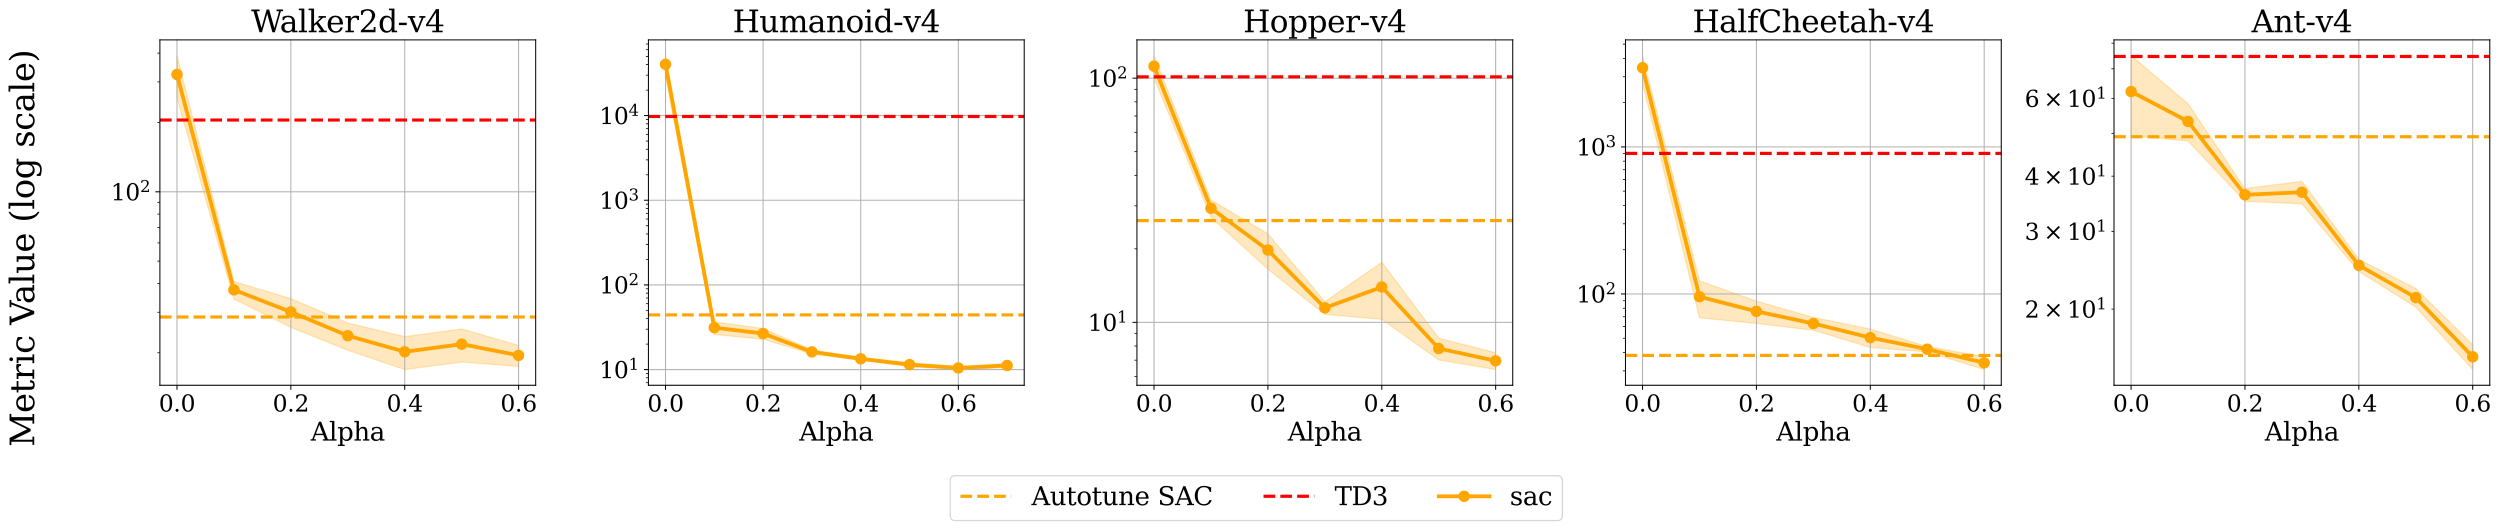 <?xml version="1.0" encoding="utf-8" standalone="no"?>
<!DOCTYPE svg PUBLIC "-//W3C//DTD SVG 1.1//EN"
  "http://www.w3.org/Graphics/SVG/1.1/DTD/svg11.dtd">
<svg xmlns:xlink="http://www.w3.org/1999/xlink" width="1970.052pt" height="417.436pt" viewBox="0 0 1970.052 417.436" xmlns="http://www.w3.org/2000/svg" version="1.1">
 <defs>
  <style type="text/css">*{stroke-linejoin: round; stroke-linecap: butt}</style>
 </defs>
 <g id="figure_1">
  <g id="patch_1">
   <path d="M 0 417.436 
L 1970.052 417.436 
L 1970.052 0 
L 0 0 
z
" style="fill: #ffffff"/>
  </g>
  <g id="axes_1">
   <g id="patch_2">
    <path d="M 126 303.596 
L 422.129 303.596 
L 422.129 31.436 
L 126 31.436 
z
" style="fill: #ffffff"/>
   </g>
   <g id="PolyCollection_1">
    <defs>
     <path id="m3c6f3a2718" d="M 139.46 -373.629 
L 139.46 -340.328 
L 184.328 -181.852 
L 229.196 -159.506 
L 274.065 -141.43 
L 318.933 -126.211 
L 363.801 -132.147 
L 408.669 -128.676 
L 408.669 -145.213 
L 408.669 -145.213 
L 363.801 -158.195 
L 318.933 -152.153 
L 274.065 -162.868 
L 229.196 -182.081 
L 184.328 -195.585 
L 139.46 -373.629 
z
" style="stroke: #ffa500; stroke-opacity: 0.25"/>
    </defs>
    <g clip-path="url(#p9ce9e5eaba)">
     <use xlink:href="#m3c6f3a2718" x="0" y="417.436" style="fill: #ffa500; fill-opacity: 0.25; stroke: #ffa500; stroke-opacity: 0.25"/>
    </g>
   </g>
   <g id="matplotlib.axis_1">
    <g id="xtick_1">
     <g id="line2d_1">
      <path d="M 139.46 303.596 
L 139.46 31.436 
" clip-path="url(#p9ce9e5eaba)" style="fill: none; stroke: #b0b0b0; stroke-width: 0.8; stroke-linecap: square"/>
     </g>
     <g id="line2d_2">
      <defs>
       <path id="me8cedee284" d="M 0 0 
L 0 3.5 
" style="stroke: #000000; stroke-width: 0.8"/>
      </defs>
      <g>
       <use xlink:href="#me8cedee284" x="139.46" y="303.596" style="stroke: #000000; stroke-width: 0.8"/>
      </g>
     </g>
     <g id="text_1">
      <!-- 0.0 -->
      <g transform="translate(125.148 324.273)scale(0.18 -0.18)">
       <defs>
        <path id="DejaVuSerif-30" d="M 2034 219 
Q 2513 219 2750 744 
Q 2988 1269 2988 2328 
Q 2988 3391 2750 3916 
Q 2513 4441 2034 4441 
Q 1556 4441 1318 3916 
Q 1081 3391 1081 2328 
Q 1081 1269 1318 744 
Q 1556 219 2034 219 
z
M 2034 -91 
Q 1275 -91 848 546 
Q 422 1184 422 2328 
Q 422 3475 848 4112 
Q 1275 4750 2034 4750 
Q 2797 4750 3222 4112 
Q 3647 3475 3647 2328 
Q 3647 1184 3222 546 
Q 2797 -91 2034 -91 
z
" transform="scale(0.016)"/>
        <path id="DejaVuSerif-2e" d="M 603 325 
Q 603 500 722 622 
Q 841 744 1019 744 
Q 1191 744 1312 622 
Q 1434 500 1434 325 
Q 1434 153 1312 31 
Q 1191 -91 1019 -91 
Q 841 -91 722 29 
Q 603 150 603 325 
z
" transform="scale(0.016)"/>
       </defs>
       <use xlink:href="#DejaVuSerif-30"/>
       <use xlink:href="#DejaVuSerif-2e" x="63.623"/>
       <use xlink:href="#DejaVuSerif-30" x="95.41"/>
      </g>
     </g>
    </g>
    <g id="xtick_2">
     <g id="line2d_3">
      <path d="M 229.196 303.596 
L 229.196 31.436 
" clip-path="url(#p9ce9e5eaba)" style="fill: none; stroke: #b0b0b0; stroke-width: 0.8; stroke-linecap: square"/>
     </g>
     <g id="line2d_4">
      <g>
       <use xlink:href="#me8cedee284" x="229.196" y="303.596" style="stroke: #000000; stroke-width: 0.8"/>
      </g>
     </g>
     <g id="text_2">
      <!-- 0.2 -->
      <g transform="translate(214.884 324.273)scale(0.18 -0.18)">
       <defs>
        <path id="DejaVuSerif-32" d="M 819 3553 
L 469 3553 
L 469 4384 
Q 803 4563 1142 4656 
Q 1481 4750 1806 4750 
Q 2534 4750 2956 4397 
Q 3378 4044 3378 3438 
Q 3378 2753 2422 1800 
Q 2347 1728 2309 1691 
L 1131 513 
L 3078 513 
L 3078 1088 
L 3444 1088 
L 3444 0 
L 434 0 
L 434 341 
L 1850 1753 
Q 2319 2222 2519 2614 
Q 2719 3006 2719 3438 
Q 2719 3909 2473 4175 
Q 2228 4441 1797 4441 
Q 1350 4441 1106 4219 
Q 863 3997 819 3553 
z
" transform="scale(0.016)"/>
       </defs>
       <use xlink:href="#DejaVuSerif-30"/>
       <use xlink:href="#DejaVuSerif-2e" x="63.623"/>
       <use xlink:href="#DejaVuSerif-32" x="95.41"/>
      </g>
     </g>
    </g>
    <g id="xtick_3">
     <g id="line2d_5">
      <path d="M 318.933 303.596 
L 318.933 31.436 
" clip-path="url(#p9ce9e5eaba)" style="fill: none; stroke: #b0b0b0; stroke-width: 0.8; stroke-linecap: square"/>
     </g>
     <g id="line2d_6">
      <g>
       <use xlink:href="#me8cedee284" x="318.933" y="303.596" style="stroke: #000000; stroke-width: 0.8"/>
      </g>
     </g>
     <g id="text_3">
      <!-- 0.4 -->
      <g transform="translate(304.62 324.273)scale(0.18 -0.18)">
       <defs>
        <path id="DejaVuSerif-34" d="M 2234 1581 
L 2234 4063 
L 641 1581 
L 2234 1581 
z
M 3609 0 
L 1484 0 
L 1484 331 
L 2234 331 
L 2234 1247 
L 197 1247 
L 197 1588 
L 2241 4750 
L 2859 4750 
L 2859 1581 
L 3750 1581 
L 3750 1247 
L 2859 1247 
L 2859 331 
L 3609 331 
L 3609 0 
z
" transform="scale(0.016)"/>
       </defs>
       <use xlink:href="#DejaVuSerif-30"/>
       <use xlink:href="#DejaVuSerif-2e" x="63.623"/>
       <use xlink:href="#DejaVuSerif-34" x="95.41"/>
      </g>
     </g>
    </g>
    <g id="xtick_4">
     <g id="line2d_7">
      <path d="M 408.669 303.596 
L 408.669 31.436 
" clip-path="url(#p9ce9e5eaba)" style="fill: none; stroke: #b0b0b0; stroke-width: 0.8; stroke-linecap: square"/>
     </g>
     <g id="line2d_8">
      <g>
       <use xlink:href="#me8cedee284" x="408.669" y="303.596" style="stroke: #000000; stroke-width: 0.8"/>
      </g>
     </g>
     <g id="text_4">
      <!-- 0.6 -->
      <g transform="translate(394.356 324.273)scale(0.18 -0.18)">
       <defs>
        <path id="DejaVuSerif-36" d="M 2094 219 
Q 2534 219 2771 542 
Q 3009 866 3009 1472 
Q 3009 2078 2771 2401 
Q 2534 2725 2094 2725 
Q 1647 2725 1412 2412 
Q 1178 2100 1178 1509 
Q 1178 888 1415 553 
Q 1653 219 2094 219 
z
M 1075 2569 
Q 1288 2803 1556 2918 
Q 1825 3034 2163 3034 
Q 2859 3034 3264 2615 
Q 3669 2197 3669 1472 
Q 3669 763 3233 336 
Q 2797 -91 2069 -91 
Q 1278 -91 853 498 
Q 428 1088 428 2181 
Q 428 3406 931 4078 
Q 1434 4750 2350 4750 
Q 2597 4750 2869 4703 
Q 3141 4656 3425 4563 
L 3425 3794 
L 3072 3794 
Q 3034 4109 2831 4275 
Q 2628 4441 2284 4441 
Q 1678 4441 1381 3981 
Q 1084 3522 1075 2569 
z
" transform="scale(0.016)"/>
       </defs>
       <use xlink:href="#DejaVuSerif-30"/>
       <use xlink:href="#DejaVuSerif-2e" x="63.623"/>
       <use xlink:href="#DejaVuSerif-36" x="95.41"/>
      </g>
     </g>
    </g>
    <g id="text_5">
     <!-- Alpha -->
     <g transform="translate(244.84 347.214)scale(0.2 -0.2)">
      <defs>
       <path id="DejaVuSerif-41" d="M 1281 1691 
L 2994 1691 
L 2138 3909 
L 1281 1691 
z
M -38 0 
L -38 331 
L 372 331 
L 2034 4666 
L 2559 4666 
L 4225 331 
L 4684 331 
L 4684 0 
L 2988 0 
L 2988 331 
L 3506 331 
L 3116 1356 
L 1153 1356 
L 763 331 
L 1275 331 
L 1275 0 
L -38 0 
z
" transform="scale(0.016)"/>
       <path id="DejaVuSerif-6c" d="M 1313 331 
L 1856 331 
L 1856 0 
L 184 0 
L 184 331 
L 738 331 
L 738 4531 
L 184 4531 
L 184 4863 
L 1313 4863 
L 1313 331 
z
" transform="scale(0.016)"/>
       <path id="DejaVuSerif-70" d="M 1313 1825 
L 1313 1497 
Q 1313 897 1542 583 
Q 1772 269 2209 269 
Q 2650 269 2876 622 
Q 3103 975 3103 1663 
Q 3103 2353 2876 2703 
Q 2650 3053 2209 3053 
Q 1772 3053 1542 2737 
Q 1313 2422 1313 1825 
z
M 738 2988 
L 184 2988 
L 184 3322 
L 1313 3322 
L 1313 2803 
Q 1481 3116 1742 3264 
Q 2003 3413 2388 3413 
Q 3000 3413 3387 2928 
Q 3775 2444 3775 1663 
Q 3775 881 3387 395 
Q 3000 -91 2388 -91 
Q 2003 -91 1742 57 
Q 1481 206 1313 519 
L 1313 -997 
L 1856 -997 
L 1856 -1331 
L 184 -1331 
L 184 -997 
L 738 -997 
L 738 2988 
z
" transform="scale(0.016)"/>
       <path id="DejaVuSerif-68" d="M 263 0 
L 263 331 
L 781 331 
L 781 4531 
L 231 4531 
L 231 4863 
L 1356 4863 
L 1356 2731 
Q 1516 3069 1770 3241 
Q 2025 3413 2363 3413 
Q 2913 3413 3172 3097 
Q 3431 2781 3431 2113 
L 3431 331 
L 3944 331 
L 3944 0 
L 2356 0 
L 2356 331 
L 2853 331 
L 2853 1931 
Q 2853 2541 2704 2764 
Q 2556 2988 2175 2988 
Q 1775 2988 1565 2697 
Q 1356 2406 1356 1850 
L 1356 331 
L 1856 331 
L 1856 0 
L 263 0 
z
" transform="scale(0.016)"/>
       <path id="DejaVuSerif-61" d="M 2547 1044 
L 2547 1747 
L 1806 1747 
Q 1378 1747 1168 1562 
Q 959 1378 959 997 
Q 959 650 1171 447 
Q 1384 244 1747 244 
Q 2106 244 2326 466 
Q 2547 688 2547 1044 
z
M 3122 2075 
L 3122 331 
L 3634 331 
L 3634 0 
L 2547 0 
L 2547 359 
Q 2356 128 2106 18 
Q 1856 -91 1522 -91 
Q 969 -91 644 203 
Q 319 497 319 997 
Q 319 1513 691 1797 
Q 1063 2081 1741 2081 
L 2547 2081 
L 2547 2309 
Q 2547 2688 2317 2895 
Q 2088 3103 1672 3103 
Q 1328 3103 1125 2947 
Q 922 2791 872 2484 
L 575 2484 
L 575 3156 
Q 875 3284 1158 3348 
Q 1441 3413 1709 3413 
Q 2400 3413 2761 3070 
Q 3122 2728 3122 2075 
z
" transform="scale(0.016)"/>
      </defs>
      <use xlink:href="#DejaVuSerif-41"/>
      <use xlink:href="#DejaVuSerif-6c" x="72.217"/>
      <use xlink:href="#DejaVuSerif-70" x="104.199"/>
      <use xlink:href="#DejaVuSerif-68" x="168.213"/>
      <use xlink:href="#DejaVuSerif-61" x="232.617"/>
     </g>
    </g>
   </g>
   <g id="matplotlib.axis_2">
    <g id="ytick_1">
     <g id="line2d_9">
      <path d="M 126 151.142 
L 422.129 151.142 
" clip-path="url(#p9ce9e5eaba)" style="fill: none; stroke: #b0b0b0; stroke-width: 0.8; stroke-linecap: square"/>
     </g>
     <g id="line2d_10">
      <defs>
       <path id="m52c289bba8" d="M 0 0 
L -3.5 0 
" style="stroke: #000000; stroke-width: 0.8"/>
      </defs>
      <g>
       <use xlink:href="#m52c289bba8" x="126" y="151.142" style="stroke: #000000; stroke-width: 0.8"/>
      </g>
     </g>
     <g id="text_6">
      <!-- $\mathdefault{10^{2}}$ -->
      <g transform="translate(87.32 157.98)scale(0.18 -0.18)">
       <defs>
        <path id="DejaVuSerif-31" d="M 909 0 
L 909 331 
L 1722 331 
L 1722 4213 
L 781 3603 
L 781 4013 
L 1919 4750 
L 2350 4750 
L 2350 331 
L 3163 331 
L 3163 0 
L 909 0 
z
" transform="scale(0.016)"/>
       </defs>
       <use xlink:href="#DejaVuSerif-31" transform="translate(0 0.713)"/>
       <use xlink:href="#DejaVuSerif-30" transform="translate(63.623 0.713)"/>
       <use xlink:href="#DejaVuSerif-32" transform="translate(128.154 37.047)scale(0.7)"/>
      </g>
     </g>
    </g>
    <g id="ytick_2">
     <g id="line2d_11">
      <defs>
       <path id="m9643b1e8ce" d="M 0 0 
L -2 0 
" style="stroke: #000000; stroke-width: 0.6"/>
      </defs>
      <g>
       <use xlink:href="#m9643b1e8ce" x="126" y="277.993" style="stroke: #000000; stroke-width: 0.6"/>
      </g>
     </g>
    </g>
    <g id="ytick_3">
     <g id="line2d_12">
      <g>
       <use xlink:href="#m9643b1e8ce" x="126" y="246.036" style="stroke: #000000; stroke-width: 0.6"/>
      </g>
     </g>
    </g>
    <g id="ytick_4">
     <g id="line2d_13">
      <g>
       <use xlink:href="#m9643b1e8ce" x="126" y="223.361" style="stroke: #000000; stroke-width: 0.6"/>
      </g>
     </g>
    </g>
    <g id="ytick_5">
     <g id="line2d_14">
      <g>
       <use xlink:href="#m9643b1e8ce" x="126" y="205.774" style="stroke: #000000; stroke-width: 0.6"/>
      </g>
     </g>
    </g>
    <g id="ytick_6">
     <g id="line2d_15">
      <g>
       <use xlink:href="#m9643b1e8ce" x="126" y="191.404" style="stroke: #000000; stroke-width: 0.6"/>
      </g>
     </g>
    </g>
    <g id="ytick_7">
     <g id="line2d_16">
      <g>
       <use xlink:href="#m9643b1e8ce" x="126" y="179.254" style="stroke: #000000; stroke-width: 0.6"/>
      </g>
     </g>
    </g>
    <g id="ytick_8">
     <g id="line2d_17">
      <g>
       <use xlink:href="#m9643b1e8ce" x="126" y="168.729" style="stroke: #000000; stroke-width: 0.6"/>
      </g>
     </g>
    </g>
    <g id="ytick_9">
     <g id="line2d_18">
      <g>
       <use xlink:href="#m9643b1e8ce" x="126" y="159.446" style="stroke: #000000; stroke-width: 0.6"/>
      </g>
     </g>
    </g>
    <g id="ytick_10">
     <g id="line2d_19">
      <g>
       <use xlink:href="#m9643b1e8ce" x="126" y="96.51" style="stroke: #000000; stroke-width: 0.6"/>
      </g>
     </g>
    </g>
    <g id="ytick_11">
     <g id="line2d_20">
      <g>
       <use xlink:href="#m9643b1e8ce" x="126" y="64.552" style="stroke: #000000; stroke-width: 0.6"/>
      </g>
     </g>
    </g>
    <g id="ytick_12">
     <g id="line2d_21">
      <g>
       <use xlink:href="#m9643b1e8ce" x="126" y="41.878" style="stroke: #000000; stroke-width: 0.6"/>
      </g>
     </g>
    </g>
   </g>
   <g id="line2d_22">
    <path d="M 139.46 58.712 
L 184.328 228.419 
L 229.196 245.837 
L 274.065 264.561 
L 318.933 277.192 
L 363.801 271.194 
L 408.669 280.059 
" clip-path="url(#p9ce9e5eaba)" style="fill: none; stroke: #ffa500; stroke-width: 3; stroke-linecap: square"/>
    <defs>
     <path id="m580483c54b" d="M 0 4 
C 1.061 4 2.078 3.579 2.828 2.828 
C 3.579 2.078 4 1.061 4 0 
C 4 -1.061 3.579 -2.078 2.828 -2.828 
C 2.078 -3.579 1.061 -4 0 -4 
C -1.061 -4 -2.078 -3.579 -2.828 -2.828 
C -3.579 -2.078 -4 -1.061 -4 0 
C -4 1.061 -3.579 2.078 -2.828 2.828 
C -2.078 3.579 -1.061 4 0 4 
z
" style="stroke: #ffa500"/>
    </defs>
    <g clip-path="url(#p9ce9e5eaba)">
     <use xlink:href="#m580483c54b" x="139.46" y="58.712" style="fill: #ffa500; stroke: #ffa500"/>
     <use xlink:href="#m580483c54b" x="184.328" y="228.419" style="fill: #ffa500; stroke: #ffa500"/>
     <use xlink:href="#m580483c54b" x="229.196" y="245.837" style="fill: #ffa500; stroke: #ffa500"/>
     <use xlink:href="#m580483c54b" x="274.065" y="264.561" style="fill: #ffa500; stroke: #ffa500"/>
     <use xlink:href="#m580483c54b" x="318.933" y="277.192" style="fill: #ffa500; stroke: #ffa500"/>
     <use xlink:href="#m580483c54b" x="363.801" y="271.194" style="fill: #ffa500; stroke: #ffa500"/>
     <use xlink:href="#m580483c54b" x="408.669" y="280.059" style="fill: #ffa500; stroke: #ffa500"/>
    </g>
   </g>
   <g id="line2d_23">
    <path d="M 126 249.802 
L 422.129 249.802 
" clip-path="url(#p9ce9e5eaba)" style="fill: none; stroke-dasharray: 9.25,4; stroke-dashoffset: 0; stroke: #ffa500; stroke-width: 2.5"/>
   </g>
   <g id="line2d_24">
    <path d="M 126 94.592 
L 422.129 94.592 
" clip-path="url(#p9ce9e5eaba)" style="fill: none; stroke-dasharray: 9.25,4; stroke-dashoffset: 0; stroke: #ff0000; stroke-width: 2.5"/>
   </g>
   <g id="patch_3">
    <path d="M 126 303.596 
L 126 31.436 
" style="fill: none; stroke: #000000; stroke-width: 0.8; stroke-linejoin: miter; stroke-linecap: square"/>
   </g>
   <g id="patch_4">
    <path d="M 422.129 303.596 
L 422.129 31.436 
" style="fill: none; stroke: #000000; stroke-width: 0.8; stroke-linejoin: miter; stroke-linecap: square"/>
   </g>
   <g id="patch_5">
    <path d="M 126 303.596 
L 422.129 303.596 
" style="fill: none; stroke: #000000; stroke-width: 0.8; stroke-linejoin: miter; stroke-linecap: square"/>
   </g>
   <g id="patch_6">
    <path d="M 126 31.436 
L 422.129 31.436 
" style="fill: none; stroke: #000000; stroke-width: 0.8; stroke-linejoin: miter; stroke-linecap: square"/>
   </g>
   <g id="text_7">
    <!-- Walker2d-v4 -->
    <g transform="translate(197.891 25.436)scale(0.24 -0.24)">
     <defs>
      <path id="DejaVuSerif-57" d="M 4878 0 
L 4366 0 
L 3297 3794 
L 2228 0 
L 1716 0 
L 494 4331 
L 31 4331 
L 31 4666 
L 1734 4666 
L 1734 4331 
L 1153 4331 
L 2125 884 
L 3188 4666 
L 3694 4666 
L 4775 844 
L 5753 4331 
L 5216 4331 
L 5216 4666 
L 6559 4666 
L 6559 4331 
L 6100 4331 
L 4878 0 
z
" transform="scale(0.016)"/>
      <path id="DejaVuSerif-6b" d="M 1831 0 
L 219 0 
L 219 331 
L 738 331 
L 738 4531 
L 184 4531 
L 184 4863 
L 1313 4863 
L 1313 1697 
L 2713 2988 
L 2234 2988 
L 2234 3322 
L 3738 3322 
L 3738 2988 
L 3169 2988 
L 2181 2075 
L 3444 331 
L 3922 331 
L 3922 0 
L 2284 0 
L 2284 331 
L 2759 331 
L 1766 1697 
L 1313 1275 
L 1313 331 
L 1831 331 
L 1831 0 
z
" transform="scale(0.016)"/>
      <path id="DejaVuSerif-65" d="M 3469 1600 
L 991 1600 
L 991 1575 
Q 991 903 1244 561 
Q 1497 219 1991 219 
Q 2369 219 2611 417 
Q 2853 616 2950 1006 
L 3413 1006 
Q 3275 459 2904 184 
Q 2534 -91 1931 -91 
Q 1203 -91 761 389 
Q 319 869 319 1663 
Q 319 2450 753 2931 
Q 1188 3413 1894 3413 
Q 2647 3413 3050 2948 
Q 3453 2484 3469 1600 
z
M 2791 1931 
Q 2772 2513 2545 2808 
Q 2319 3103 1894 3103 
Q 1497 3103 1269 2806 
Q 1041 2509 991 1931 
L 2791 1931 
z
" transform="scale(0.016)"/>
      <path id="DejaVuSerif-72" d="M 3059 3328 
L 3059 2497 
L 2728 2497 
Q 2713 2744 2591 2866 
Q 2469 2988 2234 2988 
Q 1809 2988 1582 2694 
Q 1356 2400 1356 1850 
L 1356 331 
L 2022 331 
L 2022 0 
L 263 0 
L 263 331 
L 781 331 
L 781 2994 
L 231 2994 
L 231 3322 
L 1356 3322 
L 1356 2731 
Q 1525 3078 1790 3245 
Q 2056 3413 2438 3413 
Q 2578 3413 2733 3391 
Q 2888 3369 3059 3328 
z
" transform="scale(0.016)"/>
      <path id="DejaVuSerif-64" d="M 3359 331 
L 3909 331 
L 3909 0 
L 2784 0 
L 2784 519 
Q 2616 206 2355 57 
Q 2094 -91 1709 -91 
Q 1097 -91 708 395 
Q 319 881 319 1663 
Q 319 2444 706 2928 
Q 1094 3413 1709 3413 
Q 2094 3413 2355 3264 
Q 2616 3116 2784 2803 
L 2784 4531 
L 2241 4531 
L 2241 4863 
L 3359 4863 
L 3359 331 
z
M 2784 1497 
L 2784 1825 
Q 2784 2422 2554 2737 
Q 2325 3053 1888 3053 
Q 1444 3053 1217 2703 
Q 991 2353 991 1663 
Q 991 975 1217 622 
Q 1444 269 1888 269 
Q 2325 269 2554 583 
Q 2784 897 2784 1497 
z
" transform="scale(0.016)"/>
      <path id="DejaVuSerif-2d" d="M 281 1959 
L 1881 1959 
L 1881 1472 
L 281 1472 
L 281 1959 
z
" transform="scale(0.016)"/>
      <path id="DejaVuSerif-76" d="M 1581 0 
L 359 2988 
L -19 2988 
L -19 3322 
L 1509 3322 
L 1509 2988 
L 978 2988 
L 1913 703 
L 2847 2988 
L 2350 2988 
L 2350 3322 
L 3597 3322 
L 3597 2988 
L 3225 2988 
L 2003 0 
L 1581 0 
z
" transform="scale(0.016)"/>
     </defs>
     <use xlink:href="#DejaVuSerif-57"/>
     <use xlink:href="#DejaVuSerif-61" x="94.033"/>
     <use xlink:href="#DejaVuSerif-6c" x="153.652"/>
     <use xlink:href="#DejaVuSerif-6b" x="185.635"/>
     <use xlink:href="#DejaVuSerif-65" x="246.23"/>
     <use xlink:href="#DejaVuSerif-72" x="305.41"/>
     <use xlink:href="#DejaVuSerif-32" x="353.213"/>
     <use xlink:href="#DejaVuSerif-64" x="416.836"/>
     <use xlink:href="#DejaVuSerif-2d" x="480.85"/>
     <use xlink:href="#DejaVuSerif-76" x="514.639"/>
     <use xlink:href="#DejaVuSerif-34" x="571.133"/>
    </g>
   </g>
  </g>
  <g id="axes_2">
   <g id="patch_7">
    <path d="M 510.968 303.596 
L 807.097 303.596 
L 807.097 31.436 
L 510.968 31.436 
z
" style="fill: #ffffff"/>
   </g>
   <g id="PolyCollection_2">
    <defs>
     <path id="md8c7500b33" d="M 524.428 -373.629 
L 524.428 -357.706 
L 562.886 -153.842 
L 601.345 -150.103 
L 639.803 -138.48 
L 678.261 -133.665 
L 716.72 -128.535 
L 755.178 -126.211 
L 793.636 -127.749 
L 793.636 -131.037 
L 793.636 -131.037 
L 755.178 -128.658 
L 716.72 -131.572 
L 678.261 -135.675 
L 639.803 -141.692 
L 601.345 -158.505 
L 562.886 -163.75 
L 524.428 -373.629 
z
" style="stroke: #ffa500; stroke-opacity: 0.25"/>
    </defs>
    <g clip-path="url(#pb3567d56a6)">
     <use xlink:href="#md8c7500b33" x="0" y="417.436" style="fill: #ffa500; fill-opacity: 0.25; stroke: #ffa500; stroke-opacity: 0.25"/>
    </g>
   </g>
   <g id="matplotlib.axis_3">
    <g id="xtick_5">
     <g id="line2d_25">
      <path d="M 524.428 303.596 
L 524.428 31.436 
" clip-path="url(#pb3567d56a6)" style="fill: none; stroke: #b0b0b0; stroke-width: 0.8; stroke-linecap: square"/>
     </g>
     <g id="line2d_26">
      <g>
       <use xlink:href="#me8cedee284" x="524.428" y="303.596" style="stroke: #000000; stroke-width: 0.8"/>
      </g>
     </g>
     <g id="text_8">
      <!-- 0.0 -->
      <g transform="translate(510.115 324.273)scale(0.18 -0.18)">
       <use xlink:href="#DejaVuSerif-30"/>
       <use xlink:href="#DejaVuSerif-2e" x="63.623"/>
       <use xlink:href="#DejaVuSerif-30" x="95.41"/>
      </g>
     </g>
    </g>
    <g id="xtick_6">
     <g id="line2d_27">
      <path d="M 601.345 303.596 
L 601.345 31.436 
" clip-path="url(#pb3567d56a6)" style="fill: none; stroke: #b0b0b0; stroke-width: 0.8; stroke-linecap: square"/>
     </g>
     <g id="line2d_28">
      <g>
       <use xlink:href="#me8cedee284" x="601.345" y="303.596" style="stroke: #000000; stroke-width: 0.8"/>
      </g>
     </g>
     <g id="text_9">
      <!-- 0.2 -->
      <g transform="translate(587.032 324.273)scale(0.18 -0.18)">
       <use xlink:href="#DejaVuSerif-30"/>
       <use xlink:href="#DejaVuSerif-2e" x="63.623"/>
       <use xlink:href="#DejaVuSerif-32" x="95.41"/>
      </g>
     </g>
    </g>
    <g id="xtick_7">
     <g id="line2d_29">
      <path d="M 678.261 303.596 
L 678.261 31.436 
" clip-path="url(#pb3567d56a6)" style="fill: none; stroke: #b0b0b0; stroke-width: 0.8; stroke-linecap: square"/>
     </g>
     <g id="line2d_30">
      <g>
       <use xlink:href="#me8cedee284" x="678.261" y="303.596" style="stroke: #000000; stroke-width: 0.8"/>
      </g>
     </g>
     <g id="text_10">
      <!-- 0.4 -->
      <g transform="translate(663.949 324.273)scale(0.18 -0.18)">
       <use xlink:href="#DejaVuSerif-30"/>
       <use xlink:href="#DejaVuSerif-2e" x="63.623"/>
       <use xlink:href="#DejaVuSerif-34" x="95.41"/>
      </g>
     </g>
    </g>
    <g id="xtick_8">
     <g id="line2d_31">
      <path d="M 755.178 303.596 
L 755.178 31.436 
" clip-path="url(#pb3567d56a6)" style="fill: none; stroke: #b0b0b0; stroke-width: 0.8; stroke-linecap: square"/>
     </g>
     <g id="line2d_32">
      <g>
       <use xlink:href="#me8cedee284" x="755.178" y="303.596" style="stroke: #000000; stroke-width: 0.8"/>
      </g>
     </g>
     <g id="text_11">
      <!-- 0.6 -->
      <g transform="translate(740.865 324.273)scale(0.18 -0.18)">
       <use xlink:href="#DejaVuSerif-30"/>
       <use xlink:href="#DejaVuSerif-2e" x="63.623"/>
       <use xlink:href="#DejaVuSerif-36" x="95.41"/>
      </g>
     </g>
    </g>
    <g id="text_12">
     <!-- Alpha -->
     <g transform="translate(629.807 347.214)scale(0.2 -0.2)">
      <use xlink:href="#DejaVuSerif-41"/>
      <use xlink:href="#DejaVuSerif-6c" x="72.217"/>
      <use xlink:href="#DejaVuSerif-70" x="104.199"/>
      <use xlink:href="#DejaVuSerif-68" x="168.213"/>
      <use xlink:href="#DejaVuSerif-61" x="232.617"/>
     </g>
    </g>
   </g>
   <g id="matplotlib.axis_4">
    <g id="ytick_13">
     <g id="line2d_33">
      <path d="M 510.968 291.25 
L 807.097 291.25 
" clip-path="url(#pb3567d56a6)" style="fill: none; stroke: #b0b0b0; stroke-width: 0.8; stroke-linecap: square"/>
     </g>
     <g id="line2d_34">
      <g>
       <use xlink:href="#m52c289bba8" x="510.968" y="291.25" style="stroke: #000000; stroke-width: 0.8"/>
      </g>
     </g>
     <g id="text_13">
      <!-- $\mathdefault{10^{1}}$ -->
      <g transform="translate(472.288 298.089)scale(0.18 -0.18)">
       <use xlink:href="#DejaVuSerif-31" transform="translate(0 0.713)"/>
       <use xlink:href="#DejaVuSerif-30" transform="translate(63.623 0.713)"/>
       <use xlink:href="#DejaVuSerif-31" transform="translate(128.154 37.047)scale(0.7)"/>
      </g>
     </g>
    </g>
    <g id="ytick_14">
     <g id="line2d_35">
      <path d="M 510.968 224.527 
L 807.097 224.527 
" clip-path="url(#pb3567d56a6)" style="fill: none; stroke: #b0b0b0; stroke-width: 0.8; stroke-linecap: square"/>
     </g>
     <g id="line2d_36">
      <g>
       <use xlink:href="#m52c289bba8" x="510.968" y="224.527" style="stroke: #000000; stroke-width: 0.8"/>
      </g>
     </g>
     <g id="text_14">
      <!-- $\mathdefault{10^{2}}$ -->
      <g transform="translate(472.288 231.366)scale(0.18 -0.18)">
       <use xlink:href="#DejaVuSerif-31" transform="translate(0 0.713)"/>
       <use xlink:href="#DejaVuSerif-30" transform="translate(63.623 0.713)"/>
       <use xlink:href="#DejaVuSerif-32" transform="translate(128.154 37.047)scale(0.7)"/>
      </g>
     </g>
    </g>
    <g id="ytick_15">
     <g id="line2d_37">
      <path d="M 510.968 157.804 
L 807.097 157.804 
" clip-path="url(#pb3567d56a6)" style="fill: none; stroke: #b0b0b0; stroke-width: 0.8; stroke-linecap: square"/>
     </g>
     <g id="line2d_38">
      <g>
       <use xlink:href="#m52c289bba8" x="510.968" y="157.804" style="stroke: #000000; stroke-width: 0.8"/>
      </g>
     </g>
     <g id="text_15">
      <!-- $\mathdefault{10^{3}}$ -->
      <g transform="translate(472.288 164.643)scale(0.18 -0.18)">
       <defs>
        <path id="DejaVuSerif-33" d="M 622 4469 
Q 988 4606 1323 4678 
Q 1659 4750 1953 4750 
Q 2638 4750 3022 4454 
Q 3406 4159 3406 3634 
Q 3406 3213 3140 2930 
Q 2875 2647 2388 2547 
Q 2963 2466 3280 2130 
Q 3597 1794 3597 1259 
Q 3597 606 3158 257 
Q 2719 -91 1894 -91 
Q 1528 -91 1179 -12 
Q 831 66 488 225 
L 488 1131 
L 838 1131 
Q 869 681 1141 450 
Q 1413 219 1906 219 
Q 2384 219 2661 495 
Q 2938 772 2938 1253 
Q 2938 1803 2653 2086 
Q 2369 2369 1819 2369 
L 1522 2369 
L 1522 2688 
L 1678 2688 
Q 2225 2688 2498 2914 
Q 2772 3141 2772 3597 
Q 2772 4006 2547 4223 
Q 2322 4441 1900 4441 
Q 1478 4441 1245 4241 
Q 1013 4041 972 3647 
L 622 3647 
L 622 4469 
z
" transform="scale(0.016)"/>
       </defs>
       <use xlink:href="#DejaVuSerif-31" transform="translate(0 0.713)"/>
       <use xlink:href="#DejaVuSerif-30" transform="translate(63.623 0.713)"/>
       <use xlink:href="#DejaVuSerif-33" transform="translate(128.154 37.047)scale(0.7)"/>
      </g>
     </g>
    </g>
    <g id="ytick_16">
     <g id="line2d_39">
      <path d="M 510.968 91.081 
L 807.097 91.081 
" clip-path="url(#pb3567d56a6)" style="fill: none; stroke: #b0b0b0; stroke-width: 0.8; stroke-linecap: square"/>
     </g>
     <g id="line2d_40">
      <g>
       <use xlink:href="#m52c289bba8" x="510.968" y="91.081" style="stroke: #000000; stroke-width: 0.8"/>
      </g>
     </g>
     <g id="text_16">
      <!-- $\mathdefault{10^{4}}$ -->
      <g transform="translate(472.288 97.92)scale(0.18 -0.18)">
       <use xlink:href="#DejaVuSerif-31" transform="translate(0 0.713)"/>
       <use xlink:href="#DejaVuSerif-30" transform="translate(63.623 0.713)"/>
       <use xlink:href="#DejaVuSerif-34" transform="translate(128.154 37.047)scale(0.7)"/>
      </g>
     </g>
    </g>
    <g id="ytick_17">
     <g id="line2d_41">
      <g>
       <use xlink:href="#m9643b1e8ce" x="510.968" y="301.585" style="stroke: #000000; stroke-width: 0.6"/>
      </g>
     </g>
    </g>
    <g id="ytick_18">
     <g id="line2d_42">
      <g>
       <use xlink:href="#m9643b1e8ce" x="510.968" y="297.716" style="stroke: #000000; stroke-width: 0.6"/>
      </g>
     </g>
    </g>
    <g id="ytick_19">
     <g id="line2d_43">
      <g>
       <use xlink:href="#m9643b1e8ce" x="510.968" y="294.303" style="stroke: #000000; stroke-width: 0.6"/>
      </g>
     </g>
    </g>
    <g id="ytick_20">
     <g id="line2d_44">
      <g>
       <use xlink:href="#m9643b1e8ce" x="510.968" y="271.164" style="stroke: #000000; stroke-width: 0.6"/>
      </g>
     </g>
    </g>
    <g id="ytick_21">
     <g id="line2d_45">
      <g>
       <use xlink:href="#m9643b1e8ce" x="510.968" y="259.415" style="stroke: #000000; stroke-width: 0.6"/>
      </g>
     </g>
    </g>
    <g id="ytick_22">
     <g id="line2d_46">
      <g>
       <use xlink:href="#m9643b1e8ce" x="510.968" y="251.079" style="stroke: #000000; stroke-width: 0.6"/>
      </g>
     </g>
    </g>
    <g id="ytick_23">
     <g id="line2d_47">
      <g>
       <use xlink:href="#m9643b1e8ce" x="510.968" y="244.613" style="stroke: #000000; stroke-width: 0.6"/>
      </g>
     </g>
    </g>
    <g id="ytick_24">
     <g id="line2d_48">
      <g>
       <use xlink:href="#m9643b1e8ce" x="510.968" y="239.329" style="stroke: #000000; stroke-width: 0.6"/>
      </g>
     </g>
    </g>
    <g id="ytick_25">
     <g id="line2d_49">
      <g>
       <use xlink:href="#m9643b1e8ce" x="510.968" y="234.863" style="stroke: #000000; stroke-width: 0.6"/>
      </g>
     </g>
    </g>
    <g id="ytick_26">
     <g id="line2d_50">
      <g>
       <use xlink:href="#m9643b1e8ce" x="510.968" y="230.993" style="stroke: #000000; stroke-width: 0.6"/>
      </g>
     </g>
    </g>
    <g id="ytick_27">
     <g id="line2d_51">
      <g>
       <use xlink:href="#m9643b1e8ce" x="510.968" y="227.58" style="stroke: #000000; stroke-width: 0.6"/>
      </g>
     </g>
    </g>
    <g id="ytick_28">
     <g id="line2d_52">
      <g>
       <use xlink:href="#m9643b1e8ce" x="510.968" y="204.441" style="stroke: #000000; stroke-width: 0.6"/>
      </g>
     </g>
    </g>
    <g id="ytick_29">
     <g id="line2d_53">
      <g>
       <use xlink:href="#m9643b1e8ce" x="510.968" y="192.692" style="stroke: #000000; stroke-width: 0.6"/>
      </g>
     </g>
    </g>
    <g id="ytick_30">
     <g id="line2d_54">
      <g>
       <use xlink:href="#m9643b1e8ce" x="510.968" y="184.356" style="stroke: #000000; stroke-width: 0.6"/>
      </g>
     </g>
    </g>
    <g id="ytick_31">
     <g id="line2d_55">
      <g>
       <use xlink:href="#m9643b1e8ce" x="510.968" y="177.89" style="stroke: #000000; stroke-width: 0.6"/>
      </g>
     </g>
    </g>
    <g id="ytick_32">
     <g id="line2d_56">
      <g>
       <use xlink:href="#m9643b1e8ce" x="510.968" y="172.607" style="stroke: #000000; stroke-width: 0.6"/>
      </g>
     </g>
    </g>
    <g id="ytick_33">
     <g id="line2d_57">
      <g>
       <use xlink:href="#m9643b1e8ce" x="510.968" y="168.14" style="stroke: #000000; stroke-width: 0.6"/>
      </g>
     </g>
    </g>
    <g id="ytick_34">
     <g id="line2d_58">
      <g>
       <use xlink:href="#m9643b1e8ce" x="510.968" y="164.27" style="stroke: #000000; stroke-width: 0.6"/>
      </g>
     </g>
    </g>
    <g id="ytick_35">
     <g id="line2d_59">
      <g>
       <use xlink:href="#m9643b1e8ce" x="510.968" y="160.857" style="stroke: #000000; stroke-width: 0.6"/>
      </g>
     </g>
    </g>
    <g id="ytick_36">
     <g id="line2d_60">
      <g>
       <use xlink:href="#m9643b1e8ce" x="510.968" y="137.719" style="stroke: #000000; stroke-width: 0.6"/>
      </g>
     </g>
    </g>
    <g id="ytick_37">
     <g id="line2d_61">
      <g>
       <use xlink:href="#m9643b1e8ce" x="510.968" y="125.969" style="stroke: #000000; stroke-width: 0.6"/>
      </g>
     </g>
    </g>
    <g id="ytick_38">
     <g id="line2d_62">
      <g>
       <use xlink:href="#m9643b1e8ce" x="510.968" y="117.633" style="stroke: #000000; stroke-width: 0.6"/>
      </g>
     </g>
    </g>
    <g id="ytick_39">
     <g id="line2d_63">
      <g>
       <use xlink:href="#m9643b1e8ce" x="510.968" y="111.167" style="stroke: #000000; stroke-width: 0.6"/>
      </g>
     </g>
    </g>
    <g id="ytick_40">
     <g id="line2d_64">
      <g>
       <use xlink:href="#m9643b1e8ce" x="510.968" y="105.884" style="stroke: #000000; stroke-width: 0.6"/>
      </g>
     </g>
    </g>
    <g id="ytick_41">
     <g id="line2d_65">
      <g>
       <use xlink:href="#m9643b1e8ce" x="510.968" y="101.417" style="stroke: #000000; stroke-width: 0.6"/>
      </g>
     </g>
    </g>
    <g id="ytick_42">
     <g id="line2d_66">
      <g>
       <use xlink:href="#m9643b1e8ce" x="510.968" y="97.547" style="stroke: #000000; stroke-width: 0.6"/>
      </g>
     </g>
    </g>
    <g id="ytick_43">
     <g id="line2d_67">
      <g>
       <use xlink:href="#m9643b1e8ce" x="510.968" y="94.134" style="stroke: #000000; stroke-width: 0.6"/>
      </g>
     </g>
    </g>
    <g id="ytick_44">
     <g id="line2d_68">
      <g>
       <use xlink:href="#m9643b1e8ce" x="510.968" y="70.996" style="stroke: #000000; stroke-width: 0.6"/>
      </g>
     </g>
    </g>
    <g id="ytick_45">
     <g id="line2d_69">
      <g>
       <use xlink:href="#m9643b1e8ce" x="510.968" y="59.246" style="stroke: #000000; stroke-width: 0.6"/>
      </g>
     </g>
    </g>
    <g id="ytick_46">
     <g id="line2d_70">
      <g>
       <use xlink:href="#m9643b1e8ce" x="510.968" y="50.91" style="stroke: #000000; stroke-width: 0.6"/>
      </g>
     </g>
    </g>
    <g id="ytick_47">
     <g id="line2d_71">
      <g>
       <use xlink:href="#m9643b1e8ce" x="510.968" y="44.444" style="stroke: #000000; stroke-width: 0.6"/>
      </g>
     </g>
    </g>
    <g id="ytick_48">
     <g id="line2d_72">
      <g>
       <use xlink:href="#m9643b1e8ce" x="510.968" y="39.161" style="stroke: #000000; stroke-width: 0.6"/>
      </g>
     </g>
    </g>
    <g id="ytick_49">
     <g id="line2d_73">
      <g>
       <use xlink:href="#m9643b1e8ce" x="510.968" y="34.694" style="stroke: #000000; stroke-width: 0.6"/>
      </g>
     </g>
    </g>
   </g>
   <g id="line2d_74">
    <path d="M 524.428 50.688 
L 562.886 258.219 
L 601.345 262.828 
L 639.803 277.306 
L 678.261 282.749 
L 716.72 287.343 
L 755.178 289.976 
L 793.636 287.997 
" clip-path="url(#pb3567d56a6)" style="fill: none; stroke: #ffa500; stroke-width: 3; stroke-linecap: square"/>
    <g clip-path="url(#pb3567d56a6)">
     <use xlink:href="#m580483c54b" x="524.428" y="50.688" style="fill: #ffa500; stroke: #ffa500"/>
     <use xlink:href="#m580483c54b" x="562.886" y="258.219" style="fill: #ffa500; stroke: #ffa500"/>
     <use xlink:href="#m580483c54b" x="601.345" y="262.828" style="fill: #ffa500; stroke: #ffa500"/>
     <use xlink:href="#m580483c54b" x="639.803" y="277.306" style="fill: #ffa500; stroke: #ffa500"/>
     <use xlink:href="#m580483c54b" x="678.261" y="282.749" style="fill: #ffa500; stroke: #ffa500"/>
     <use xlink:href="#m580483c54b" x="716.72" y="287.343" style="fill: #ffa500; stroke: #ffa500"/>
     <use xlink:href="#m580483c54b" x="755.178" y="289.976" style="fill: #ffa500; stroke: #ffa500"/>
     <use xlink:href="#m580483c54b" x="793.636" y="287.997" style="fill: #ffa500; stroke: #ffa500"/>
    </g>
   </g>
   <g id="line2d_75">
    <path d="M 510.968 248.137 
L 807.097 248.137 
" clip-path="url(#pb3567d56a6)" style="fill: none; stroke-dasharray: 9.25,4; stroke-dashoffset: 0; stroke: #ffa500; stroke-width: 2.5"/>
   </g>
   <g id="line2d_76">
    <path d="M 510.968 91.787 
L 807.097 91.787 
" clip-path="url(#pb3567d56a6)" style="fill: none; stroke-dasharray: 9.25,4; stroke-dashoffset: 0; stroke: #ff0000; stroke-width: 2.5"/>
   </g>
   <g id="patch_8">
    <path d="M 510.968 303.596 
L 510.968 31.436 
" style="fill: none; stroke: #000000; stroke-width: 0.8; stroke-linejoin: miter; stroke-linecap: square"/>
   </g>
   <g id="patch_9">
    <path d="M 807.097 303.596 
L 807.097 31.436 
" style="fill: none; stroke: #000000; stroke-width: 0.8; stroke-linejoin: miter; stroke-linecap: square"/>
   </g>
   <g id="patch_10">
    <path d="M 510.968 303.596 
L 807.097 303.596 
" style="fill: none; stroke: #000000; stroke-width: 0.8; stroke-linejoin: miter; stroke-linecap: square"/>
   </g>
   <g id="patch_11">
    <path d="M 510.968 31.436 
L 807.097 31.436 
" style="fill: none; stroke: #000000; stroke-width: 0.8; stroke-linejoin: miter; stroke-linecap: square"/>
   </g>
   <g id="text_17">
    <!-- Humanoid-v4 -->
    <g transform="translate(577.361 25.436)scale(0.24 -0.24)">
     <defs>
      <path id="DejaVuSerif-48" d="M 353 0 
L 353 331 
L 947 331 
L 947 4331 
L 353 4331 
L 353 4666 
L 2175 4666 
L 2175 4331 
L 1581 4331 
L 1581 2719 
L 4000 2719 
L 4000 4331 
L 3406 4331 
L 3406 4666 
L 5228 4666 
L 5228 4331 
L 4634 4331 
L 4634 331 
L 5228 331 
L 5228 0 
L 3406 0 
L 3406 331 
L 4000 331 
L 4000 2338 
L 1581 2338 
L 1581 331 
L 2175 331 
L 2175 0 
L 353 0 
z
" transform="scale(0.016)"/>
      <path id="DejaVuSerif-75" d="M 2266 3322 
L 3341 3322 
L 3341 331 
L 3884 331 
L 3884 0 
L 2766 0 
L 2766 588 
Q 2606 256 2353 82 
Q 2100 -91 1766 -91 
Q 1213 -91 952 223 
Q 691 538 691 1209 
L 691 2988 
L 172 2988 
L 172 3322 
L 1269 3322 
L 1269 1388 
Q 1269 781 1417 556 
Q 1566 331 1947 331 
Q 2347 331 2556 625 
Q 2766 919 2766 1478 
L 2766 2988 
L 2266 2988 
L 2266 3322 
z
" transform="scale(0.016)"/>
      <path id="DejaVuSerif-6d" d="M 3316 2675 
Q 3481 3041 3739 3227 
Q 3997 3413 4341 3413 
Q 4863 3413 5119 3089 
Q 5375 2766 5375 2113 
L 5375 331 
L 5894 331 
L 5894 0 
L 4300 0 
L 4300 331 
L 4800 331 
L 4800 2047 
Q 4800 2556 4650 2772 
Q 4500 2988 4153 2988 
Q 3769 2988 3567 2697 
Q 3366 2406 3366 1850 
L 3366 331 
L 3866 331 
L 3866 0 
L 2291 0 
L 2291 331 
L 2791 331 
L 2791 2069 
Q 2791 2566 2641 2777 
Q 2491 2988 2144 2988 
Q 1759 2988 1557 2697 
Q 1356 2406 1356 1850 
L 1356 331 
L 1856 331 
L 1856 0 
L 263 0 
L 263 331 
L 781 331 
L 781 2994 
L 231 2994 
L 231 3322 
L 1356 3322 
L 1356 2731 
Q 1516 3063 1762 3238 
Q 2009 3413 2322 3413 
Q 2709 3413 2968 3220 
Q 3228 3028 3316 2675 
z
" transform="scale(0.016)"/>
      <path id="DejaVuSerif-6e" d="M 263 0 
L 263 331 
L 781 331 
L 781 2988 
L 231 2988 
L 231 3322 
L 1356 3322 
L 1356 2731 
Q 1516 3069 1770 3241 
Q 2025 3413 2363 3413 
Q 2913 3413 3172 3097 
Q 3431 2781 3431 2113 
L 3431 331 
L 3944 331 
L 3944 0 
L 2356 0 
L 2356 331 
L 2853 331 
L 2853 1931 
Q 2853 2541 2703 2767 
Q 2553 2994 2175 2994 
Q 1775 2994 1565 2701 
Q 1356 2409 1356 1850 
L 1356 331 
L 1856 331 
L 1856 0 
L 263 0 
z
" transform="scale(0.016)"/>
      <path id="DejaVuSerif-6f" d="M 1925 219 
Q 2388 219 2623 584 
Q 2859 950 2859 1663 
Q 2859 2375 2623 2739 
Q 2388 3103 1925 3103 
Q 1463 3103 1227 2739 
Q 991 2375 991 1663 
Q 991 950 1228 584 
Q 1466 219 1925 219 
z
M 1925 -91 
Q 1200 -91 759 389 
Q 319 869 319 1663 
Q 319 2456 758 2934 
Q 1197 3413 1925 3413 
Q 2653 3413 3092 2934 
Q 3531 2456 3531 1663 
Q 3531 869 3092 389 
Q 2653 -91 1925 -91 
z
" transform="scale(0.016)"/>
      <path id="DejaVuSerif-69" d="M 622 4353 
Q 622 4497 726 4603 
Q 831 4709 978 4709 
Q 1122 4709 1226 4603 
Q 1331 4497 1331 4353 
Q 1331 4206 1228 4103 
Q 1125 4000 978 4000 
Q 831 4000 726 4103 
Q 622 4206 622 4353 
z
M 1356 331 
L 1900 331 
L 1900 0 
L 231 0 
L 231 331 
L 781 331 
L 781 2988 
L 231 2988 
L 231 3322 
L 1356 3322 
L 1356 331 
z
" transform="scale(0.016)"/>
     </defs>
     <use xlink:href="#DejaVuSerif-48"/>
     <use xlink:href="#DejaVuSerif-75" x="87.207"/>
     <use xlink:href="#DejaVuSerif-6d" x="151.611"/>
     <use xlink:href="#DejaVuSerif-61" x="246.436"/>
     <use xlink:href="#DejaVuSerif-6e" x="306.055"/>
     <use xlink:href="#DejaVuSerif-6f" x="370.459"/>
     <use xlink:href="#DejaVuSerif-69" x="430.664"/>
     <use xlink:href="#DejaVuSerif-64" x="462.646"/>
     <use xlink:href="#DejaVuSerif-2d" x="526.66"/>
     <use xlink:href="#DejaVuSerif-76" x="560.449"/>
     <use xlink:href="#DejaVuSerif-34" x="616.943"/>
    </g>
   </g>
  </g>
  <g id="axes_3">
   <g id="patch_12">
    <path d="M 895.935 303.596 
L 1192.065 303.596 
L 1192.065 31.436 
L 895.935 31.436 
z
" style="fill: #ffffff"/>
   </g>
   <g id="PolyCollection_3">
    <defs>
     <path id="mb91168746b" d="M 909.396 -373.629 
L 909.396 -355.95 
L 954.264 -246.229 
L 999.132 -205.322 
L 1044 -169.686 
L 1088.868 -165.81 
L 1133.736 -133.847 
L 1178.604 -126.211 
L 1178.604 -139.469 
L 1178.604 -139.469 
L 1133.736 -150.921 
L 1088.868 -210.733 
L 1044 -179.72 
L 999.132 -233.15 
L 954.264 -259.848 
L 909.396 -373.629 
z
" style="stroke: #ffa500; stroke-opacity: 0.25"/>
    </defs>
    <g clip-path="url(#pa55ad5b689)">
     <use xlink:href="#mb91168746b" x="0" y="417.436" style="fill: #ffa500; fill-opacity: 0.25; stroke: #ffa500; stroke-opacity: 0.25"/>
    </g>
   </g>
   <g id="matplotlib.axis_5">
    <g id="xtick_9">
     <g id="line2d_77">
      <path d="M 909.396 303.596 
L 909.396 31.436 
" clip-path="url(#pa55ad5b689)" style="fill: none; stroke: #b0b0b0; stroke-width: 0.8; stroke-linecap: square"/>
     </g>
     <g id="line2d_78">
      <g>
       <use xlink:href="#me8cedee284" x="909.396" y="303.596" style="stroke: #000000; stroke-width: 0.8"/>
      </g>
     </g>
     <g id="text_18">
      <!-- 0.0 -->
      <g transform="translate(895.083 324.273)scale(0.18 -0.18)">
       <use xlink:href="#DejaVuSerif-30"/>
       <use xlink:href="#DejaVuSerif-2e" x="63.623"/>
       <use xlink:href="#DejaVuSerif-30" x="95.41"/>
      </g>
     </g>
    </g>
    <g id="xtick_10">
     <g id="line2d_79">
      <path d="M 999.132 303.596 
L 999.132 31.436 
" clip-path="url(#pa55ad5b689)" style="fill: none; stroke: #b0b0b0; stroke-width: 0.8; stroke-linecap: square"/>
     </g>
     <g id="line2d_80">
      <g>
       <use xlink:href="#me8cedee284" x="999.132" y="303.596" style="stroke: #000000; stroke-width: 0.8"/>
      </g>
     </g>
     <g id="text_19">
      <!-- 0.2 -->
      <g transform="translate(984.819 324.273)scale(0.18 -0.18)">
       <use xlink:href="#DejaVuSerif-30"/>
       <use xlink:href="#DejaVuSerif-2e" x="63.623"/>
       <use xlink:href="#DejaVuSerif-32" x="95.41"/>
      </g>
     </g>
    </g>
    <g id="xtick_11">
     <g id="line2d_81">
      <path d="M 1088.868 303.596 
L 1088.868 31.436 
" clip-path="url(#pa55ad5b689)" style="fill: none; stroke: #b0b0b0; stroke-width: 0.8; stroke-linecap: square"/>
     </g>
     <g id="line2d_82">
      <g>
       <use xlink:href="#me8cedee284" x="1088.868" y="303.596" style="stroke: #000000; stroke-width: 0.8"/>
      </g>
     </g>
     <g id="text_20">
      <!-- 0.4 -->
      <g transform="translate(1074.555 324.273)scale(0.18 -0.18)">
       <use xlink:href="#DejaVuSerif-30"/>
       <use xlink:href="#DejaVuSerif-2e" x="63.623"/>
       <use xlink:href="#DejaVuSerif-34" x="95.41"/>
      </g>
     </g>
    </g>
    <g id="xtick_12">
     <g id="line2d_83">
      <path d="M 1178.604 303.596 
L 1178.604 31.436 
" clip-path="url(#pa55ad5b689)" style="fill: none; stroke: #b0b0b0; stroke-width: 0.8; stroke-linecap: square"/>
     </g>
     <g id="line2d_84">
      <g>
       <use xlink:href="#me8cedee284" x="1178.604" y="303.596" style="stroke: #000000; stroke-width: 0.8"/>
      </g>
     </g>
     <g id="text_21">
      <!-- 0.6 -->
      <g transform="translate(1164.291 324.273)scale(0.18 -0.18)">
       <use xlink:href="#DejaVuSerif-30"/>
       <use xlink:href="#DejaVuSerif-2e" x="63.623"/>
       <use xlink:href="#DejaVuSerif-36" x="95.41"/>
      </g>
     </g>
    </g>
    <g id="text_22">
     <!-- Alpha -->
     <g transform="translate(1014.775 347.214)scale(0.2 -0.2)">
      <use xlink:href="#DejaVuSerif-41"/>
      <use xlink:href="#DejaVuSerif-6c" x="72.217"/>
      <use xlink:href="#DejaVuSerif-70" x="104.199"/>
      <use xlink:href="#DejaVuSerif-68" x="168.213"/>
      <use xlink:href="#DejaVuSerif-61" x="232.617"/>
     </g>
    </g>
   </g>
   <g id="matplotlib.axis_6">
    <g id="ytick_50">
     <g id="line2d_85">
      <path d="M 895.935 254.017 
L 1192.065 254.017 
" clip-path="url(#pa55ad5b689)" style="fill: none; stroke: #b0b0b0; stroke-width: 0.8; stroke-linecap: square"/>
     </g>
     <g id="line2d_86">
      <g>
       <use xlink:href="#m52c289bba8" x="895.935" y="254.017" style="stroke: #000000; stroke-width: 0.8"/>
      </g>
     </g>
     <g id="text_23">
      <!-- $\mathdefault{10^{1}}$ -->
      <g transform="translate(857.255 260.855)scale(0.18 -0.18)">
       <use xlink:href="#DejaVuSerif-31" transform="translate(0 0.713)"/>
       <use xlink:href="#DejaVuSerif-30" transform="translate(63.623 0.713)"/>
       <use xlink:href="#DejaVuSerif-31" transform="translate(128.154 37.047)scale(0.7)"/>
      </g>
     </g>
    </g>
    <g id="ytick_51">
     <g id="line2d_87">
      <path d="M 895.935 61.601 
L 1192.065 61.601 
" clip-path="url(#pa55ad5b689)" style="fill: none; stroke: #b0b0b0; stroke-width: 0.8; stroke-linecap: square"/>
     </g>
     <g id="line2d_88">
      <g>
       <use xlink:href="#m52c289bba8" x="895.935" y="61.601" style="stroke: #000000; stroke-width: 0.8"/>
      </g>
     </g>
     <g id="text_24">
      <!-- $\mathdefault{10^{2}}$ -->
      <g transform="translate(857.255 68.439)scale(0.18 -0.18)">
       <use xlink:href="#DejaVuSerif-31" transform="translate(0 0.713)"/>
       <use xlink:href="#DejaVuSerif-30" transform="translate(63.623 0.713)"/>
       <use xlink:href="#DejaVuSerif-32" transform="translate(128.154 37.047)scale(0.7)"/>
      </g>
     </g>
    </g>
    <g id="ytick_52">
     <g id="line2d_89">
      <g>
       <use xlink:href="#m9643b1e8ce" x="895.935" y="296.704" style="stroke: #000000; stroke-width: 0.6"/>
      </g>
     </g>
    </g>
    <g id="ytick_53">
     <g id="line2d_90">
      <g>
       <use xlink:href="#m9643b1e8ce" x="895.935" y="283.822" style="stroke: #000000; stroke-width: 0.6"/>
      </g>
     </g>
    </g>
    <g id="ytick_54">
     <g id="line2d_91">
      <g>
       <use xlink:href="#m9643b1e8ce" x="895.935" y="272.664" style="stroke: #000000; stroke-width: 0.6"/>
      </g>
     </g>
    </g>
    <g id="ytick_55">
     <g id="line2d_92">
      <g>
       <use xlink:href="#m9643b1e8ce" x="895.935" y="262.821" style="stroke: #000000; stroke-width: 0.6"/>
      </g>
     </g>
    </g>
    <g id="ytick_56">
     <g id="line2d_93">
      <g>
       <use xlink:href="#m9643b1e8ce" x="895.935" y="196.094" style="stroke: #000000; stroke-width: 0.6"/>
      </g>
     </g>
    </g>
    <g id="ytick_57">
     <g id="line2d_94">
      <g>
       <use xlink:href="#m9643b1e8ce" x="895.935" y="162.211" style="stroke: #000000; stroke-width: 0.6"/>
      </g>
     </g>
    </g>
    <g id="ytick_58">
     <g id="line2d_95">
      <g>
       <use xlink:href="#m9643b1e8ce" x="895.935" y="138.171" style="stroke: #000000; stroke-width: 0.6"/>
      </g>
     </g>
    </g>
    <g id="ytick_59">
     <g id="line2d_96">
      <g>
       <use xlink:href="#m9643b1e8ce" x="895.935" y="119.524" style="stroke: #000000; stroke-width: 0.6"/>
      </g>
     </g>
    </g>
    <g id="ytick_60">
     <g id="line2d_97">
      <g>
       <use xlink:href="#m9643b1e8ce" x="895.935" y="104.288" style="stroke: #000000; stroke-width: 0.6"/>
      </g>
     </g>
    </g>
    <g id="ytick_61">
     <g id="line2d_98">
      <g>
       <use xlink:href="#m9643b1e8ce" x="895.935" y="91.406" style="stroke: #000000; stroke-width: 0.6"/>
      </g>
     </g>
    </g>
    <g id="ytick_62">
     <g id="line2d_99">
      <g>
       <use xlink:href="#m9643b1e8ce" x="895.935" y="80.248" style="stroke: #000000; stroke-width: 0.6"/>
      </g>
     </g>
    </g>
    <g id="ytick_63">
     <g id="line2d_100">
      <g>
       <use xlink:href="#m9643b1e8ce" x="895.935" y="70.405" style="stroke: #000000; stroke-width: 0.6"/>
      </g>
     </g>
    </g>
   </g>
   <g id="line2d_101">
    <path d="M 909.396 52.18 
L 954.264 164.121 
L 999.132 197.047 
L 1044 242.583 
L 1088.868 226.181 
L 1133.736 274.617 
L 1178.604 284.334 
" clip-path="url(#pa55ad5b689)" style="fill: none; stroke: #ffa500; stroke-width: 3; stroke-linecap: square"/>
    <g clip-path="url(#pa55ad5b689)">
     <use xlink:href="#m580483c54b" x="909.396" y="52.18" style="fill: #ffa500; stroke: #ffa500"/>
     <use xlink:href="#m580483c54b" x="954.264" y="164.121" style="fill: #ffa500; stroke: #ffa500"/>
     <use xlink:href="#m580483c54b" x="999.132" y="197.047" style="fill: #ffa500; stroke: #ffa500"/>
     <use xlink:href="#m580483c54b" x="1044" y="242.583" style="fill: #ffa500; stroke: #ffa500"/>
     <use xlink:href="#m580483c54b" x="1088.868" y="226.181" style="fill: #ffa500; stroke: #ffa500"/>
     <use xlink:href="#m580483c54b" x="1133.736" y="274.617" style="fill: #ffa500; stroke: #ffa500"/>
     <use xlink:href="#m580483c54b" x="1178.604" y="284.334" style="fill: #ffa500; stroke: #ffa500"/>
    </g>
   </g>
   <g id="line2d_102">
    <path d="M 895.935 173.849 
L 1192.065 173.849 
" clip-path="url(#pa55ad5b689)" style="fill: none; stroke-dasharray: 9.25,4; stroke-dashoffset: 0; stroke: #ffa500; stroke-width: 2.5"/>
   </g>
   <g id="line2d_103">
    <path d="M 895.935 60.538 
L 1192.065 60.538 
" clip-path="url(#pa55ad5b689)" style="fill: none; stroke-dasharray: 9.25,4; stroke-dashoffset: 0; stroke: #ff0000; stroke-width: 2.5"/>
   </g>
   <g id="patch_13">
    <path d="M 895.935 303.596 
L 895.935 31.436 
" style="fill: none; stroke: #000000; stroke-width: 0.8; stroke-linejoin: miter; stroke-linecap: square"/>
   </g>
   <g id="patch_14">
    <path d="M 1192.065 303.596 
L 1192.065 31.436 
" style="fill: none; stroke: #000000; stroke-width: 0.8; stroke-linejoin: miter; stroke-linecap: square"/>
   </g>
   <g id="patch_15">
    <path d="M 895.935 303.596 
L 1192.065 303.596 
" style="fill: none; stroke: #000000; stroke-width: 0.8; stroke-linejoin: miter; stroke-linecap: square"/>
   </g>
   <g id="patch_16">
    <path d="M 895.935 31.436 
L 1192.065 31.436 
" style="fill: none; stroke: #000000; stroke-width: 0.8; stroke-linejoin: miter; stroke-linecap: square"/>
   </g>
   <g id="text_25">
    <!-- Hopper-v4 -->
    <g transform="translate(979.639 25.436)scale(0.24 -0.24)">
     <use xlink:href="#DejaVuSerif-48"/>
     <use xlink:href="#DejaVuSerif-6f" x="87.207"/>
     <use xlink:href="#DejaVuSerif-70" x="147.412"/>
     <use xlink:href="#DejaVuSerif-70" x="211.426"/>
     <use xlink:href="#DejaVuSerif-65" x="275.439"/>
     <use xlink:href="#DejaVuSerif-72" x="334.619"/>
     <use xlink:href="#DejaVuSerif-2d" x="382.422"/>
     <use xlink:href="#DejaVuSerif-76" x="416.211"/>
     <use xlink:href="#DejaVuSerif-34" x="472.705"/>
    </g>
   </g>
  </g>
  <g id="axes_4">
   <g id="patch_17">
    <path d="M 1280.903 303.596 
L 1577.032 303.596 
L 1577.032 31.436 
L 1280.903 31.436 
z
" style="fill: #ffffff"/>
   </g>
   <g id="PolyCollection_4">
    <defs>
     <path id="m025bee48cc" d="M 1294.364 -373.629 
L 1294.364 -352.207 
L 1339.232 -166.978 
L 1384.1 -162.538 
L 1428.968 -157.219 
L 1473.836 -143.637 
L 1518.704 -140.134 
L 1563.572 -126.211 
L 1563.572 -136.365 
L 1563.572 -136.365 
L 1518.704 -144.298 
L 1473.836 -158.078 
L 1428.968 -167.28 
L 1384.1 -180.083 
L 1339.232 -196.114 
L 1294.364 -373.629 
z
" style="stroke: #ffa500; stroke-opacity: 0.25"/>
    </defs>
    <g clip-path="url(#pbbc7c5754c)">
     <use xlink:href="#m025bee48cc" x="0" y="417.436" style="fill: #ffa500; fill-opacity: 0.25; stroke: #ffa500; stroke-opacity: 0.25"/>
    </g>
   </g>
   <g id="matplotlib.axis_7">
    <g id="xtick_13">
     <g id="line2d_104">
      <path d="M 1294.364 303.596 
L 1294.364 31.436 
" clip-path="url(#pbbc7c5754c)" style="fill: none; stroke: #b0b0b0; stroke-width: 0.8; stroke-linecap: square"/>
     </g>
     <g id="line2d_105">
      <g>
       <use xlink:href="#me8cedee284" x="1294.364" y="303.596" style="stroke: #000000; stroke-width: 0.8"/>
      </g>
     </g>
     <g id="text_26">
      <!-- 0.0 -->
      <g transform="translate(1280.051 324.273)scale(0.18 -0.18)">
       <use xlink:href="#DejaVuSerif-30"/>
       <use xlink:href="#DejaVuSerif-2e" x="63.623"/>
       <use xlink:href="#DejaVuSerif-30" x="95.41"/>
      </g>
     </g>
    </g>
    <g id="xtick_14">
     <g id="line2d_106">
      <path d="M 1384.1 303.596 
L 1384.1 31.436 
" clip-path="url(#pbbc7c5754c)" style="fill: none; stroke: #b0b0b0; stroke-width: 0.8; stroke-linecap: square"/>
     </g>
     <g id="line2d_107">
      <g>
       <use xlink:href="#me8cedee284" x="1384.1" y="303.596" style="stroke: #000000; stroke-width: 0.8"/>
      </g>
     </g>
     <g id="text_27">
      <!-- 0.2 -->
      <g transform="translate(1369.787 324.273)scale(0.18 -0.18)">
       <use xlink:href="#DejaVuSerif-30"/>
       <use xlink:href="#DejaVuSerif-2e" x="63.623"/>
       <use xlink:href="#DejaVuSerif-32" x="95.41"/>
      </g>
     </g>
    </g>
    <g id="xtick_15">
     <g id="line2d_108">
      <path d="M 1473.836 303.596 
L 1473.836 31.436 
" clip-path="url(#pbbc7c5754c)" style="fill: none; stroke: #b0b0b0; stroke-width: 0.8; stroke-linecap: square"/>
     </g>
     <g id="line2d_109">
      <g>
       <use xlink:href="#me8cedee284" x="1473.836" y="303.596" style="stroke: #000000; stroke-width: 0.8"/>
      </g>
     </g>
     <g id="text_28">
      <!-- 0.4 -->
      <g transform="translate(1459.523 324.273)scale(0.18 -0.18)">
       <use xlink:href="#DejaVuSerif-30"/>
       <use xlink:href="#DejaVuSerif-2e" x="63.623"/>
       <use xlink:href="#DejaVuSerif-34" x="95.41"/>
      </g>
     </g>
    </g>
    <g id="xtick_16">
     <g id="line2d_110">
      <path d="M 1563.572 303.596 
L 1563.572 31.436 
" clip-path="url(#pbbc7c5754c)" style="fill: none; stroke: #b0b0b0; stroke-width: 0.8; stroke-linecap: square"/>
     </g>
     <g id="line2d_111">
      <g>
       <use xlink:href="#me8cedee284" x="1563.572" y="303.596" style="stroke: #000000; stroke-width: 0.8"/>
      </g>
     </g>
     <g id="text_29">
      <!-- 0.6 -->
      <g transform="translate(1549.259 324.273)scale(0.18 -0.18)">
       <use xlink:href="#DejaVuSerif-30"/>
       <use xlink:href="#DejaVuSerif-2e" x="63.623"/>
       <use xlink:href="#DejaVuSerif-36" x="95.41"/>
      </g>
     </g>
    </g>
    <g id="text_30">
     <!-- Alpha -->
     <g transform="translate(1399.743 347.214)scale(0.2 -0.2)">
      <use xlink:href="#DejaVuSerif-41"/>
      <use xlink:href="#DejaVuSerif-6c" x="72.217"/>
      <use xlink:href="#DejaVuSerif-70" x="104.199"/>
      <use xlink:href="#DejaVuSerif-68" x="168.213"/>
      <use xlink:href="#DejaVuSerif-61" x="232.617"/>
     </g>
    </g>
   </g>
   <g id="matplotlib.axis_8">
    <g id="ytick_64">
     <g id="line2d_112">
      <path d="M 1280.903 231.657 
L 1577.032 231.657 
" clip-path="url(#pbbc7c5754c)" style="fill: none; stroke: #b0b0b0; stroke-width: 0.8; stroke-linecap: square"/>
     </g>
     <g id="line2d_113">
      <g>
       <use xlink:href="#m52c289bba8" x="1280.903" y="231.657" style="stroke: #000000; stroke-width: 0.8"/>
      </g>
     </g>
     <g id="text_31">
      <!-- $\mathdefault{10^{2}}$ -->
      <g transform="translate(1242.223 238.495)scale(0.18 -0.18)">
       <use xlink:href="#DejaVuSerif-31" transform="translate(0 0.713)"/>
       <use xlink:href="#DejaVuSerif-30" transform="translate(63.623 0.713)"/>
       <use xlink:href="#DejaVuSerif-32" transform="translate(128.154 37.047)scale(0.7)"/>
      </g>
     </g>
    </g>
    <g id="ytick_65">
     <g id="line2d_114">
      <path d="M 1280.903 115.775 
L 1577.032 115.775 
" clip-path="url(#pbbc7c5754c)" style="fill: none; stroke: #b0b0b0; stroke-width: 0.8; stroke-linecap: square"/>
     </g>
     <g id="line2d_115">
      <g>
       <use xlink:href="#m52c289bba8" x="1280.903" y="115.775" style="stroke: #000000; stroke-width: 0.8"/>
      </g>
     </g>
     <g id="text_32">
      <!-- $\mathdefault{10^{3}}$ -->
      <g transform="translate(1242.223 122.614)scale(0.18 -0.18)">
       <use xlink:href="#DejaVuSerif-31" transform="translate(0 0.713)"/>
       <use xlink:href="#DejaVuSerif-30" transform="translate(63.623 0.713)"/>
       <use xlink:href="#DejaVuSerif-33" transform="translate(128.154 37.047)scale(0.7)"/>
      </g>
     </g>
    </g>
    <g id="ytick_66">
     <g id="line2d_116">
      <g>
       <use xlink:href="#m9643b1e8ce" x="1280.903" y="292.249" style="stroke: #000000; stroke-width: 0.6"/>
      </g>
     </g>
    </g>
    <g id="ytick_67">
     <g id="line2d_117">
      <g>
       <use xlink:href="#m9643b1e8ce" x="1280.903" y="277.771" style="stroke: #000000; stroke-width: 0.6"/>
      </g>
     </g>
    </g>
    <g id="ytick_68">
     <g id="line2d_118">
      <g>
       <use xlink:href="#m9643b1e8ce" x="1280.903" y="266.541" style="stroke: #000000; stroke-width: 0.6"/>
      </g>
     </g>
    </g>
    <g id="ytick_69">
     <g id="line2d_119">
      <g>
       <use xlink:href="#m9643b1e8ce" x="1280.903" y="257.365" style="stroke: #000000; stroke-width: 0.6"/>
      </g>
     </g>
    </g>
    <g id="ytick_70">
     <g id="line2d_120">
      <g>
       <use xlink:href="#m9643b1e8ce" x="1280.903" y="249.607" style="stroke: #000000; stroke-width: 0.6"/>
      </g>
     </g>
    </g>
    <g id="ytick_71">
     <g id="line2d_121">
      <g>
       <use xlink:href="#m9643b1e8ce" x="1280.903" y="242.887" style="stroke: #000000; stroke-width: 0.6"/>
      </g>
     </g>
    </g>
    <g id="ytick_72">
     <g id="line2d_122">
      <g>
       <use xlink:href="#m9643b1e8ce" x="1280.903" y="236.959" style="stroke: #000000; stroke-width: 0.6"/>
      </g>
     </g>
    </g>
    <g id="ytick_73">
     <g id="line2d_123">
      <g>
       <use xlink:href="#m9643b1e8ce" x="1280.903" y="196.773" style="stroke: #000000; stroke-width: 0.6"/>
      </g>
     </g>
    </g>
    <g id="ytick_74">
     <g id="line2d_124">
      <g>
       <use xlink:href="#m9643b1e8ce" x="1280.903" y="176.367" style="stroke: #000000; stroke-width: 0.6"/>
      </g>
     </g>
    </g>
    <g id="ytick_75">
     <g id="line2d_125">
      <g>
       <use xlink:href="#m9643b1e8ce" x="1280.903" y="161.889" style="stroke: #000000; stroke-width: 0.6"/>
      </g>
     </g>
    </g>
    <g id="ytick_76">
     <g id="line2d_126">
      <g>
       <use xlink:href="#m9643b1e8ce" x="1280.903" y="150.659" style="stroke: #000000; stroke-width: 0.6"/>
      </g>
     </g>
    </g>
    <g id="ytick_77">
     <g id="line2d_127">
      <g>
       <use xlink:href="#m9643b1e8ce" x="1280.903" y="141.484" style="stroke: #000000; stroke-width: 0.6"/>
      </g>
     </g>
    </g>
    <g id="ytick_78">
     <g id="line2d_128">
      <g>
       <use xlink:href="#m9643b1e8ce" x="1280.903" y="133.726" style="stroke: #000000; stroke-width: 0.6"/>
      </g>
     </g>
    </g>
    <g id="ytick_79">
     <g id="line2d_129">
      <g>
       <use xlink:href="#m9643b1e8ce" x="1280.903" y="127.005" style="stroke: #000000; stroke-width: 0.6"/>
      </g>
     </g>
    </g>
    <g id="ytick_80">
     <g id="line2d_130">
      <g>
       <use xlink:href="#m9643b1e8ce" x="1280.903" y="121.078" style="stroke: #000000; stroke-width: 0.6"/>
      </g>
     </g>
    </g>
    <g id="ytick_81">
     <g id="line2d_131">
      <g>
       <use xlink:href="#m9643b1e8ce" x="1280.903" y="80.892" style="stroke: #000000; stroke-width: 0.6"/>
      </g>
     </g>
    </g>
    <g id="ytick_82">
     <g id="line2d_132">
      <g>
       <use xlink:href="#m9643b1e8ce" x="1280.903" y="60.486" style="stroke: #000000; stroke-width: 0.6"/>
      </g>
     </g>
    </g>
    <g id="ytick_83">
     <g id="line2d_133">
      <g>
       <use xlink:href="#m9643b1e8ce" x="1280.903" y="46.008" style="stroke: #000000; stroke-width: 0.6"/>
      </g>
     </g>
    </g>
    <g id="ytick_84">
     <g id="line2d_134">
      <g>
       <use xlink:href="#m9643b1e8ce" x="1280.903" y="34.778" style="stroke: #000000; stroke-width: 0.6"/>
      </g>
     </g>
    </g>
   </g>
   <g id="line2d_135">
    <path d="M 1294.364 53.387 
L 1339.232 233.81 
L 1384.1 245.365 
L 1428.968 254.936 
L 1473.836 266.063 
L 1518.704 275.177 
L 1563.572 285.893 
" clip-path="url(#pbbc7c5754c)" style="fill: none; stroke: #ffa500; stroke-width: 3; stroke-linecap: square"/>
    <g clip-path="url(#pbbc7c5754c)">
     <use xlink:href="#m580483c54b" x="1294.364" y="53.387" style="fill: #ffa500; stroke: #ffa500"/>
     <use xlink:href="#m580483c54b" x="1339.232" y="233.81" style="fill: #ffa500; stroke: #ffa500"/>
     <use xlink:href="#m580483c54b" x="1384.1" y="245.365" style="fill: #ffa500; stroke: #ffa500"/>
     <use xlink:href="#m580483c54b" x="1428.968" y="254.936" style="fill: #ffa500; stroke: #ffa500"/>
     <use xlink:href="#m580483c54b" x="1473.836" y="266.063" style="fill: #ffa500; stroke: #ffa500"/>
     <use xlink:href="#m580483c54b" x="1518.704" y="275.177" style="fill: #ffa500; stroke: #ffa500"/>
     <use xlink:href="#m580483c54b" x="1563.572" y="285.893" style="fill: #ffa500; stroke: #ffa500"/>
    </g>
   </g>
   <g id="line2d_136">
    <path d="M 1280.903 280.073 
L 1577.032 280.073 
" clip-path="url(#pbbc7c5754c)" style="fill: none; stroke-dasharray: 9.25,4; stroke-dashoffset: 0; stroke: #ffa500; stroke-width: 2.5"/>
   </g>
   <g id="line2d_137">
    <path d="M 1280.903 120.891 
L 1577.032 120.891 
" clip-path="url(#pbbc7c5754c)" style="fill: none; stroke-dasharray: 9.25,4; stroke-dashoffset: 0; stroke: #ff0000; stroke-width: 2.5"/>
   </g>
   <g id="patch_18">
    <path d="M 1280.903 303.596 
L 1280.903 31.436 
" style="fill: none; stroke: #000000; stroke-width: 0.8; stroke-linejoin: miter; stroke-linecap: square"/>
   </g>
   <g id="patch_19">
    <path d="M 1577.032 303.596 
L 1577.032 31.436 
" style="fill: none; stroke: #000000; stroke-width: 0.8; stroke-linejoin: miter; stroke-linecap: square"/>
   </g>
   <g id="patch_20">
    <path d="M 1280.903 303.596 
L 1577.032 303.596 
" style="fill: none; stroke: #000000; stroke-width: 0.8; stroke-linejoin: miter; stroke-linecap: square"/>
   </g>
   <g id="patch_21">
    <path d="M 1280.903 31.436 
L 1577.032 31.436 
" style="fill: none; stroke: #000000; stroke-width: 0.8; stroke-linejoin: miter; stroke-linecap: square"/>
   </g>
   <g id="text_33">
    <!-- HalfCheetah-v4 -->
    <g transform="translate(1333.776 25.436)scale(0.24 -0.24)">
     <defs>
      <path id="DejaVuSerif-66" d="M 2753 4078 
L 2450 4078 
Q 2447 4313 2317 4434 
Q 2188 4556 1941 4556 
Q 1619 4556 1487 4379 
Q 1356 4203 1356 3750 
L 1356 3322 
L 2284 3322 
L 2284 2988 
L 1356 2988 
L 1356 331 
L 2094 331 
L 2094 0 
L 231 0 
L 231 331 
L 781 331 
L 781 2988 
L 231 2988 
L 231 3322 
L 781 3322 
L 781 3738 
Q 781 4294 1070 4578 
Q 1359 4863 1919 4863 
Q 2128 4863 2337 4825 
Q 2547 4788 2753 4709 
L 2753 4078 
z
" transform="scale(0.016)"/>
      <path id="DejaVuSerif-43" d="M 4513 1234 
Q 4306 581 3820 245 
Q 3334 -91 2591 -91 
Q 2134 -91 1743 65 
Q 1353 222 1050 525 
Q 700 875 529 1320 
Q 359 1766 359 2328 
Q 359 3416 987 4083 
Q 1616 4750 2644 4750 
Q 3025 4750 3456 4650 
Q 3888 4550 4384 4347 
L 4384 3272 
L 4031 3272 
Q 3916 3859 3567 4137 
Q 3219 4416 2591 4416 
Q 1844 4416 1459 3886 
Q 1075 3356 1075 2328 
Q 1075 1303 1459 773 
Q 1844 244 2591 244 
Q 3113 244 3450 492 
Q 3788 741 3938 1234 
L 4513 1234 
z
" transform="scale(0.016)"/>
      <path id="DejaVuSerif-74" d="M 691 2988 
L 184 2988 
L 184 3322 
L 691 3322 
L 691 4353 
L 1269 4353 
L 1269 3322 
L 2350 3322 
L 2350 2988 
L 1269 2988 
L 1269 878 
Q 1269 456 1350 337 
Q 1431 219 1650 219 
Q 1875 219 1978 351 
Q 2081 484 2088 781 
L 2522 781 
Q 2497 328 2275 118 
Q 2053 -91 1600 -91 
Q 1103 -91 897 129 
Q 691 350 691 878 
L 691 2988 
z
" transform="scale(0.016)"/>
     </defs>
     <use xlink:href="#DejaVuSerif-48"/>
     <use xlink:href="#DejaVuSerif-61" x="87.207"/>
     <use xlink:href="#DejaVuSerif-6c" x="146.826"/>
     <use xlink:href="#DejaVuSerif-66" x="178.809"/>
     <use xlink:href="#DejaVuSerif-43" x="215.82"/>
     <use xlink:href="#DejaVuSerif-68" x="292.334"/>
     <use xlink:href="#DejaVuSerif-65" x="356.738"/>
     <use xlink:href="#DejaVuSerif-65" x="415.918"/>
     <use xlink:href="#DejaVuSerif-74" x="475.098"/>
     <use xlink:href="#DejaVuSerif-61" x="515.283"/>
     <use xlink:href="#DejaVuSerif-68" x="574.902"/>
     <use xlink:href="#DejaVuSerif-2d" x="639.307"/>
     <use xlink:href="#DejaVuSerif-76" x="673.096"/>
     <use xlink:href="#DejaVuSerif-34" x="729.59"/>
    </g>
   </g>
  </g>
  <g id="axes_5">
   <g id="patch_22">
    <path d="M 1665.871 303.596 
L 1962 303.596 
L 1962 31.436 
L 1665.871 31.436 
z
" style="fill: #ffffff"/>
   </g>
   <g id="PolyCollection_5">
    <defs>
     <path id="me0b91342a9" d="M 1679.331 -373.629 
L 1679.331 -310.38 
L 1724.199 -306.359 
L 1769.067 -258.787 
L 1813.935 -256.826 
L 1858.804 -203.561 
L 1903.672 -175.444 
L 1948.54 -126.211 
L 1948.54 -145.723 
L 1948.54 -145.723 
L 1903.672 -190.042 
L 1858.804 -212.986 
L 1813.935 -274.563 
L 1769.067 -268.914 
L 1724.199 -335.717 
L 1679.331 -373.629 
z
" style="stroke: #ffa500; stroke-opacity: 0.25"/>
    </defs>
    <g clip-path="url(#p4cadf2f162)">
     <use xlink:href="#me0b91342a9" x="0" y="417.436" style="fill: #ffa500; fill-opacity: 0.25; stroke: #ffa500; stroke-opacity: 0.25"/>
    </g>
   </g>
   <g id="matplotlib.axis_9">
    <g id="xtick_17">
     <g id="line2d_138">
      <path d="M 1679.331 303.596 
L 1679.331 31.436 
" clip-path="url(#p4cadf2f162)" style="fill: none; stroke: #b0b0b0; stroke-width: 0.8; stroke-linecap: square"/>
     </g>
     <g id="line2d_139">
      <g>
       <use xlink:href="#me8cedee284" x="1679.331" y="303.596" style="stroke: #000000; stroke-width: 0.8"/>
      </g>
     </g>
     <g id="text_34">
      <!-- 0.0 -->
      <g transform="translate(1665.019 324.273)scale(0.18 -0.18)">
       <use xlink:href="#DejaVuSerif-30"/>
       <use xlink:href="#DejaVuSerif-2e" x="63.623"/>
       <use xlink:href="#DejaVuSerif-30" x="95.41"/>
      </g>
     </g>
    </g>
    <g id="xtick_18">
     <g id="line2d_140">
      <path d="M 1769.067 303.596 
L 1769.067 31.436 
" clip-path="url(#p4cadf2f162)" style="fill: none; stroke: #b0b0b0; stroke-width: 0.8; stroke-linecap: square"/>
     </g>
     <g id="line2d_141">
      <g>
       <use xlink:href="#me8cedee284" x="1769.067" y="303.596" style="stroke: #000000; stroke-width: 0.8"/>
      </g>
     </g>
     <g id="text_35">
      <!-- 0.2 -->
      <g transform="translate(1754.755 324.273)scale(0.18 -0.18)">
       <use xlink:href="#DejaVuSerif-30"/>
       <use xlink:href="#DejaVuSerif-2e" x="63.623"/>
       <use xlink:href="#DejaVuSerif-32" x="95.41"/>
      </g>
     </g>
    </g>
    <g id="xtick_19">
     <g id="line2d_142">
      <path d="M 1858.804 303.596 
L 1858.804 31.436 
" clip-path="url(#p4cadf2f162)" style="fill: none; stroke: #b0b0b0; stroke-width: 0.8; stroke-linecap: square"/>
     </g>
     <g id="line2d_143">
      <g>
       <use xlink:href="#me8cedee284" x="1858.804" y="303.596" style="stroke: #000000; stroke-width: 0.8"/>
      </g>
     </g>
     <g id="text_36">
      <!-- 0.4 -->
      <g transform="translate(1844.491 324.273)scale(0.18 -0.18)">
       <use xlink:href="#DejaVuSerif-30"/>
       <use xlink:href="#DejaVuSerif-2e" x="63.623"/>
       <use xlink:href="#DejaVuSerif-34" x="95.41"/>
      </g>
     </g>
    </g>
    <g id="xtick_20">
     <g id="line2d_144">
      <path d="M 1948.54 303.596 
L 1948.54 31.436 
" clip-path="url(#p4cadf2f162)" style="fill: none; stroke: #b0b0b0; stroke-width: 0.8; stroke-linecap: square"/>
     </g>
     <g id="line2d_145">
      <g>
       <use xlink:href="#me8cedee284" x="1948.54" y="303.596" style="stroke: #000000; stroke-width: 0.8"/>
      </g>
     </g>
     <g id="text_37">
      <!-- 0.6 -->
      <g transform="translate(1934.227 324.273)scale(0.18 -0.18)">
       <use xlink:href="#DejaVuSerif-30"/>
       <use xlink:href="#DejaVuSerif-2e" x="63.623"/>
       <use xlink:href="#DejaVuSerif-36" x="95.41"/>
      </g>
     </g>
    </g>
    <g id="text_38">
     <!-- Alpha -->
     <g transform="translate(1784.71 347.214)scale(0.2 -0.2)">
      <use xlink:href="#DejaVuSerif-41"/>
      <use xlink:href="#DejaVuSerif-6c" x="72.217"/>
      <use xlink:href="#DejaVuSerif-70" x="104.199"/>
      <use xlink:href="#DejaVuSerif-68" x="168.213"/>
      <use xlink:href="#DejaVuSerif-61" x="232.617"/>
     </g>
    </g>
   </g>
   <g id="matplotlib.axis_10">
    <g id="ytick_85">
     <g id="line2d_146">
      <g>
       <use xlink:href="#m9643b1e8ce" x="1665.871" y="243.587" style="stroke: #000000; stroke-width: 0.6"/>
      </g>
     </g>
     <g id="text_39">
      <!-- $\mathdefault{2\times10^{1}}$ -->
      <g transform="translate(1595.491 250.425)scale(0.18 -0.18)">
       <defs>
        <path id="DejaVuSerif-d7" d="M 4481 3450 
L 3034 2003 
L 4481 563 
L 4122 213 
L 2681 1650 
L 1241 213 
L 884 563 
L 2322 2003 
L 884 3450 
L 1241 3803 
L 2681 2363 
L 4122 3803 
L 4481 3450 
z
" transform="scale(0.016)"/>
       </defs>
       <use xlink:href="#DejaVuSerif-32" transform="translate(0 0.713)"/>
       <use xlink:href="#DejaVuSerif-d7" transform="translate(82.588 0.713)"/>
       <use xlink:href="#DejaVuSerif-31" transform="translate(185.342 0.713)"/>
       <use xlink:href="#DejaVuSerif-30" transform="translate(248.965 0.713)"/>
       <use xlink:href="#DejaVuSerif-31" transform="translate(313.496 37.047)scale(0.7)"/>
      </g>
     </g>
    </g>
    <g id="ytick_86">
     <g id="line2d_147">
      <g>
       <use xlink:href="#m9643b1e8ce" x="1665.871" y="182.295" style="stroke: #000000; stroke-width: 0.6"/>
      </g>
     </g>
     <g id="text_40">
      <!-- $\mathdefault{3\times10^{1}}$ -->
      <g transform="translate(1595.491 189.134)scale(0.18 -0.18)">
       <use xlink:href="#DejaVuSerif-33" transform="translate(0 0.713)"/>
       <use xlink:href="#DejaVuSerif-d7" transform="translate(82.588 0.713)"/>
       <use xlink:href="#DejaVuSerif-31" transform="translate(185.342 0.713)"/>
       <use xlink:href="#DejaVuSerif-30" transform="translate(248.965 0.713)"/>
       <use xlink:href="#DejaVuSerif-31" transform="translate(313.496 37.047)scale(0.7)"/>
      </g>
     </g>
    </g>
    <g id="ytick_87">
     <g id="line2d_148">
      <g>
       <use xlink:href="#m9643b1e8ce" x="1665.871" y="138.808" style="stroke: #000000; stroke-width: 0.6"/>
      </g>
     </g>
     <g id="text_41">
      <!-- $\mathdefault{4\times10^{1}}$ -->
      <g transform="translate(1595.491 145.647)scale(0.18 -0.18)">
       <use xlink:href="#DejaVuSerif-34" transform="translate(0 0.713)"/>
       <use xlink:href="#DejaVuSerif-d7" transform="translate(82.588 0.713)"/>
       <use xlink:href="#DejaVuSerif-31" transform="translate(185.342 0.713)"/>
       <use xlink:href="#DejaVuSerif-30" transform="translate(248.965 0.713)"/>
       <use xlink:href="#DejaVuSerif-31" transform="translate(313.496 37.047)scale(0.7)"/>
      </g>
     </g>
    </g>
    <g id="ytick_88">
     <g id="line2d_149">
      <g>
       <use xlink:href="#m9643b1e8ce" x="1665.871" y="105.077" style="stroke: #000000; stroke-width: 0.6"/>
      </g>
     </g>
    </g>
    <g id="ytick_89">
     <g id="line2d_150">
      <g>
       <use xlink:href="#m9643b1e8ce" x="1665.871" y="77.516" style="stroke: #000000; stroke-width: 0.6"/>
      </g>
     </g>
     <g id="text_42">
      <!-- $\mathdefault{6\times10^{1}}$ -->
      <g transform="translate(1595.491 84.355)scale(0.18 -0.18)">
       <use xlink:href="#DejaVuSerif-36" transform="translate(0 0.713)"/>
       <use xlink:href="#DejaVuSerif-d7" transform="translate(82.588 0.713)"/>
       <use xlink:href="#DejaVuSerif-31" transform="translate(185.342 0.713)"/>
       <use xlink:href="#DejaVuSerif-30" transform="translate(248.965 0.713)"/>
       <use xlink:href="#DejaVuSerif-31" transform="translate(313.496 37.047)scale(0.7)"/>
      </g>
     </g>
    </g>
    <g id="ytick_90">
     <g id="line2d_151">
      <g>
       <use xlink:href="#m9643b1e8ce" x="1665.871" y="54.214" style="stroke: #000000; stroke-width: 0.6"/>
      </g>
     </g>
    </g>
    <g id="ytick_91">
     <g id="line2d_152">
      <g>
       <use xlink:href="#m9643b1e8ce" x="1665.871" y="34.029" style="stroke: #000000; stroke-width: 0.6"/>
      </g>
     </g>
    </g>
   </g>
   <g id="line2d_153">
    <path d="M 1679.331 72.147 
L 1724.199 95.687 
L 1769.067 153.501 
L 1813.935 151.481 
L 1858.804 209.089 
L 1903.672 234.517 
L 1948.54 281.155 
" clip-path="url(#p4cadf2f162)" style="fill: none; stroke: #ffa500; stroke-width: 3; stroke-linecap: square"/>
    <g clip-path="url(#p4cadf2f162)">
     <use xlink:href="#m580483c54b" x="1679.331" y="72.147" style="fill: #ffa500; stroke: #ffa500"/>
     <use xlink:href="#m580483c54b" x="1724.199" y="95.687" style="fill: #ffa500; stroke: #ffa500"/>
     <use xlink:href="#m580483c54b" x="1769.067" y="153.501" style="fill: #ffa500; stroke: #ffa500"/>
     <use xlink:href="#m580483c54b" x="1813.935" y="151.481" style="fill: #ffa500; stroke: #ffa500"/>
     <use xlink:href="#m580483c54b" x="1858.804" y="209.089" style="fill: #ffa500; stroke: #ffa500"/>
     <use xlink:href="#m580483c54b" x="1903.672" y="234.517" style="fill: #ffa500; stroke: #ffa500"/>
     <use xlink:href="#m580483c54b" x="1948.54" y="281.155" style="fill: #ffa500; stroke: #ffa500"/>
    </g>
   </g>
   <g id="line2d_154">
    <path d="M 1665.871 107.758 
L 1962 107.758 
" clip-path="url(#p4cadf2f162)" style="fill: none; stroke-dasharray: 9.25,4; stroke-dashoffset: 0; stroke: #ffa500; stroke-width: 2.5"/>
   </g>
   <g id="line2d_155">
    <path d="M 1665.871 44.492 
L 1962 44.492 
" clip-path="url(#p4cadf2f162)" style="fill: none; stroke-dasharray: 9.25,4; stroke-dashoffset: 0; stroke: #ff0000; stroke-width: 2.5"/>
   </g>
   <g id="patch_23">
    <path d="M 1665.871 303.596 
L 1665.871 31.436 
" style="fill: none; stroke: #000000; stroke-width: 0.8; stroke-linejoin: miter; stroke-linecap: square"/>
   </g>
   <g id="patch_24">
    <path d="M 1962 303.596 
L 1962 31.436 
" style="fill: none; stroke: #000000; stroke-width: 0.8; stroke-linejoin: miter; stroke-linecap: square"/>
   </g>
   <g id="patch_25">
    <path d="M 1665.871 303.596 
L 1962 303.596 
" style="fill: none; stroke: #000000; stroke-width: 0.8; stroke-linejoin: miter; stroke-linecap: square"/>
   </g>
   <g id="patch_26">
    <path d="M 1665.871 31.436 
L 1962 31.436 
" style="fill: none; stroke: #000000; stroke-width: 0.8; stroke-linejoin: miter; stroke-linecap: square"/>
   </g>
   <g id="text_43">
    <!-- Ant-v4 -->
    <g transform="translate(1774.247 25.436)scale(0.24 -0.24)">
     <use xlink:href="#DejaVuSerif-41"/>
     <use xlink:href="#DejaVuSerif-6e" x="72.217"/>
     <use xlink:href="#DejaVuSerif-74" x="136.621"/>
     <use xlink:href="#DejaVuSerif-2d" x="176.807"/>
     <use xlink:href="#DejaVuSerif-76" x="210.596"/>
     <use xlink:href="#DejaVuSerif-34" x="267.09"/>
    </g>
   </g>
  </g>
  <g id="text_44">
   <!-- Metric Value (log scale) -->
   <g transform="translate(26.956 352.055)rotate(-90)scale(0.26 -0.26)">
    <defs>
     <path id="DejaVuSerif-4d" d="M 353 0 
L 353 331 
L 947 331 
L 947 4331 
L 319 4331 
L 319 4666 
L 1678 4666 
L 3316 1344 
L 4953 4666 
L 6228 4666 
L 6228 4331 
L 5606 4331 
L 5606 331 
L 6203 331 
L 6203 0 
L 4378 0 
L 4378 331 
L 4972 331 
L 4972 3938 
L 3372 684 
L 2931 684 
L 1331 3938 
L 1331 331 
L 1925 331 
L 1925 0 
L 353 0 
z
" transform="scale(0.016)"/>
     <path id="DejaVuSerif-63" d="M 3291 997 
Q 3169 466 2822 187 
Q 2475 -91 1925 -91 
Q 1200 -91 759 389 
Q 319 869 319 1663 
Q 319 2459 759 2936 
Q 1200 3413 1925 3413 
Q 2241 3413 2553 3339 
Q 2866 3266 3181 3116 
L 3181 2266 
L 2847 2266 
Q 2781 2703 2561 2903 
Q 2341 3103 1931 3103 
Q 1466 3103 1228 2742 
Q 991 2381 991 1663 
Q 991 944 1227 581 
Q 1463 219 1931 219 
Q 2303 219 2525 412 
Q 2747 606 2828 997 
L 3291 997 
z
" transform="scale(0.016)"/>
     <path id="DejaVuSerif-20" transform="scale(0.016)"/>
     <path id="DejaVuSerif-56" d="M 1119 4331 
L 2497 750 
L 3872 4331 
L 3347 4331 
L 3347 4666 
L 4716 4666 
L 4716 4331 
L 4263 4331 
L 2597 0 
L 2059 0 
L 403 4331 
L -63 4331 
L -63 4666 
L 1638 4666 
L 1638 4331 
L 1119 4331 
z
" transform="scale(0.016)"/>
     <path id="DejaVuSerif-28" d="M 2041 -997 
Q 1281 -656 893 83 
Q 506 822 506 1931 
Q 506 3044 893 3783 
Q 1281 4522 2041 4863 
L 2041 4556 
Q 1559 4225 1350 3623 
Q 1141 3022 1141 1931 
Q 1141 844 1350 242 
Q 1559 -359 2041 -691 
L 2041 -997 
z
" transform="scale(0.016)"/>
     <path id="DejaVuSerif-67" d="M 3359 2988 
L 3359 72 
Q 3359 -644 2965 -1033 
Q 2572 -1422 1844 -1422 
Q 1516 -1422 1216 -1362 
Q 916 -1303 641 -1184 
L 641 -488 
L 941 -488 
Q 997 -813 1206 -963 
Q 1416 -1113 1806 -1113 
Q 2313 -1113 2548 -827 
Q 2784 -541 2784 72 
L 2784 519 
Q 2616 206 2355 57 
Q 2094 -91 1709 -91 
Q 1097 -91 708 395 
Q 319 881 319 1663 
Q 319 2444 706 2928 
Q 1094 3413 1709 3413 
Q 2094 3413 2355 3264 
Q 2616 3116 2784 2803 
L 2784 3322 
L 3909 3322 
L 3909 2988 
L 3359 2988 
z
M 2784 1825 
Q 2784 2422 2554 2737 
Q 2325 3053 1888 3053 
Q 1444 3053 1217 2703 
Q 991 2353 991 1663 
Q 991 975 1217 622 
Q 1444 269 1888 269 
Q 2325 269 2554 583 
Q 2784 897 2784 1497 
L 2784 1825 
z
" transform="scale(0.016)"/>
     <path id="DejaVuSerif-73" d="M 359 184 
L 359 959 
L 691 959 
Q 703 588 923 403 
Q 1144 219 1575 219 
Q 1963 219 2166 364 
Q 2369 509 2369 788 
Q 2369 1006 2220 1140 
Q 2072 1275 1594 1428 
L 1178 1569 
Q 750 1706 558 1912 
Q 366 2119 366 2438 
Q 366 2894 700 3153 
Q 1034 3413 1625 3413 
Q 1888 3413 2178 3344 
Q 2469 3275 2778 3144 
L 2778 2419 
L 2447 2419 
Q 2434 2741 2221 2922 
Q 2009 3103 1644 3103 
Q 1281 3103 1095 2975 
Q 909 2847 909 2591 
Q 909 2381 1050 2254 
Q 1191 2128 1613 1997 
L 2069 1856 
Q 2541 1709 2748 1489 
Q 2956 1269 2956 922 
Q 2956 450 2595 179 
Q 2234 -91 1600 -91 
Q 1278 -91 972 -22 
Q 666 47 359 184 
z
" transform="scale(0.016)"/>
     <path id="DejaVuSerif-29" d="M 453 -997 
L 453 -691 
Q 934 -359 1145 242 
Q 1356 844 1356 1931 
Q 1356 3022 1145 3623 
Q 934 4225 453 4556 
L 453 4863 
Q 1216 4522 1603 3783 
Q 1991 3044 1991 1931 
Q 1991 822 1603 83 
Q 1216 -656 453 -997 
z
" transform="scale(0.016)"/>
    </defs>
    <use xlink:href="#DejaVuSerif-4d"/>
    <use xlink:href="#DejaVuSerif-65" x="102.393"/>
    <use xlink:href="#DejaVuSerif-74" x="161.572"/>
    <use xlink:href="#DejaVuSerif-72" x="201.758"/>
    <use xlink:href="#DejaVuSerif-69" x="249.561"/>
    <use xlink:href="#DejaVuSerif-63" x="281.543"/>
    <use xlink:href="#DejaVuSerif-20" x="337.549"/>
    <use xlink:href="#DejaVuSerif-56" x="369.336"/>
    <use xlink:href="#DejaVuSerif-61" x="432.428"/>
    <use xlink:href="#DejaVuSerif-6c" x="492.047"/>
    <use xlink:href="#DejaVuSerif-75" x="524.029"/>
    <use xlink:href="#DejaVuSerif-65" x="588.434"/>
    <use xlink:href="#DejaVuSerif-20" x="647.613"/>
    <use xlink:href="#DejaVuSerif-28" x="679.4"/>
    <use xlink:href="#DejaVuSerif-6c" x="718.414"/>
    <use xlink:href="#DejaVuSerif-6f" x="750.396"/>
    <use xlink:href="#DejaVuSerif-67" x="810.602"/>
    <use xlink:href="#DejaVuSerif-20" x="874.615"/>
    <use xlink:href="#DejaVuSerif-73" x="906.402"/>
    <use xlink:href="#DejaVuSerif-63" x="957.721"/>
    <use xlink:href="#DejaVuSerif-61" x="1013.727"/>
    <use xlink:href="#DejaVuSerif-6c" x="1073.346"/>
    <use xlink:href="#DejaVuSerif-65" x="1105.328"/>
    <use xlink:href="#DejaVuSerif-29" x="1164.508"/>
   </g>
  </g>
  <g id="legend_1">
   <g id="patch_27">
    <path d="M 752.834 410.236 
L 1227.166 410.236 
Q 1231.166 410.236 1231.166 406.236 
L 1231.166 378.88 
Q 1231.166 374.88 1227.166 374.88 
L 752.834 374.88 
Q 748.834 374.88 748.834 378.88 
L 748.834 406.236 
Q 748.834 410.236 752.834 410.236 
z
" style="fill: #ffffff; opacity: 0.8; stroke: #cccccc; stroke-linejoin: miter"/>
   </g>
   <g id="line2d_156">
    <path d="M 756.834 391.077 
L 776.834 391.077 
L 796.834 391.077 
" style="fill: none; stroke-dasharray: 9.25,4; stroke-dashoffset: 0; stroke: #ffa500; stroke-width: 2.5"/>
   </g>
   <g id="text_45">
    <!-- Autotune SAC -->
    <g transform="translate(812.834 398.077)scale(0.2 -0.2)">
     <defs>
      <path id="DejaVuSerif-53" d="M 594 225 
L 594 1288 
L 953 1284 
Q 969 753 1261 498 
Q 1553 244 2150 244 
Q 2706 244 2998 464 
Q 3291 684 3291 1106 
Q 3291 1444 3114 1625 
Q 2938 1806 2369 1978 
L 1753 2163 
Q 1084 2366 811 2669 
Q 538 2972 538 3500 
Q 538 4094 959 4422 
Q 1381 4750 2144 4750 
Q 2469 4750 2856 4679 
Q 3244 4609 3681 4475 
L 3681 3481 
L 3328 3481 
Q 3275 3975 2998 4195 
Q 2722 4416 2156 4416 
Q 1663 4416 1405 4214 
Q 1147 4013 1147 3628 
Q 1147 3294 1340 3103 
Q 1534 2913 2163 2725 
L 2741 2553 
Q 3375 2363 3645 2067 
Q 3916 1772 3916 1275 
Q 3916 597 3481 253 
Q 3047 -91 2188 -91 
Q 1803 -91 1404 -12 
Q 1006 66 594 225 
z
" transform="scale(0.016)"/>
     </defs>
     <use xlink:href="#DejaVuSerif-41"/>
     <use xlink:href="#DejaVuSerif-75" x="72.217"/>
     <use xlink:href="#DejaVuSerif-74" x="136.621"/>
     <use xlink:href="#DejaVuSerif-6f" x="176.807"/>
     <use xlink:href="#DejaVuSerif-74" x="237.012"/>
     <use xlink:href="#DejaVuSerif-75" x="277.197"/>
     <use xlink:href="#DejaVuSerif-6e" x="341.602"/>
     <use xlink:href="#DejaVuSerif-65" x="406.006"/>
     <use xlink:href="#DejaVuSerif-20" x="465.186"/>
     <use xlink:href="#DejaVuSerif-53" x="496.973"/>
     <use xlink:href="#DejaVuSerif-41" x="565.479"/>
     <use xlink:href="#DejaVuSerif-43" x="637.695"/>
    </g>
   </g>
   <g id="line2d_157">
    <path d="M 995.678 391.077 
L 1015.678 391.077 
L 1035.678 391.077 
" style="fill: none; stroke-dasharray: 9.25,4; stroke-dashoffset: 0; stroke: #ff0000; stroke-width: 2.5"/>
   </g>
   <g id="text_46">
    <!-- TD3 -->
    <g transform="translate(1051.678 398.077)scale(0.2 -0.2)">
     <defs>
      <path id="DejaVuSerif-54" d="M 1222 0 
L 1222 331 
L 1819 331 
L 1819 4294 
L 447 4294 
L 447 3566 
L 63 3566 
L 63 4666 
L 4206 4666 
L 4206 3566 
L 3822 3566 
L 3822 4294 
L 2450 4294 
L 2450 331 
L 3047 331 
L 3047 0 
L 1222 0 
z
" transform="scale(0.016)"/>
      <path id="DejaVuSerif-44" d="M 1581 331 
L 2163 331 
Q 3072 331 3558 850 
Q 4044 1369 4044 2338 
Q 4044 3306 3559 3818 
Q 3075 4331 2163 4331 
L 1581 4331 
L 1581 331 
z
M 353 0 
L 353 331 
L 947 331 
L 947 4331 
L 353 4331 
L 353 4666 
L 2209 4666 
Q 3416 4666 4089 4050 
Q 4763 3434 4763 2338 
Q 4763 1238 4088 619 
Q 3413 0 2209 0 
L 353 0 
z
" transform="scale(0.016)"/>
     </defs>
     <use xlink:href="#DejaVuSerif-54"/>
     <use xlink:href="#DejaVuSerif-44" x="66.699"/>
     <use xlink:href="#DejaVuSerif-33" x="146.875"/>
    </g>
   </g>
   <g id="line2d_158">
    <path d="M 1133.778 391.077 
L 1153.778 391.077 
L 1173.778 391.077 
" style="fill: none; stroke: #ffa500; stroke-width: 3; stroke-linecap: square"/>
    <g>
     <use xlink:href="#m580483c54b" x="1153.778" y="391.077" style="fill: #ffa500; stroke: #ffa500"/>
    </g>
   </g>
   <g id="text_47">
    <!-- sac -->
    <g transform="translate(1189.778 398.077)scale(0.2 -0.2)">
     <use xlink:href="#DejaVuSerif-73"/>
     <use xlink:href="#DejaVuSerif-61" x="51.318"/>
     <use xlink:href="#DejaVuSerif-63" x="110.938"/>
    </g>
   </g>
  </g>
 </g>
 <defs>
  <clipPath id="p9ce9e5eaba">
   <rect x="126" y="31.436" width="296.129" height="272.16"/>
  </clipPath>
  <clipPath id="pb3567d56a6">
   <rect x="510.968" y="31.436" width="296.129" height="272.16"/>
  </clipPath>
  <clipPath id="pa55ad5b689">
   <rect x="895.935" y="31.436" width="296.129" height="272.16"/>
  </clipPath>
  <clipPath id="pbbc7c5754c">
   <rect x="1280.903" y="31.436" width="296.129" height="272.16"/>
  </clipPath>
  <clipPath id="p4cadf2f162">
   <rect x="1665.871" y="31.436" width="296.129" height="272.16"/>
  </clipPath>
 </defs>
</svg>
